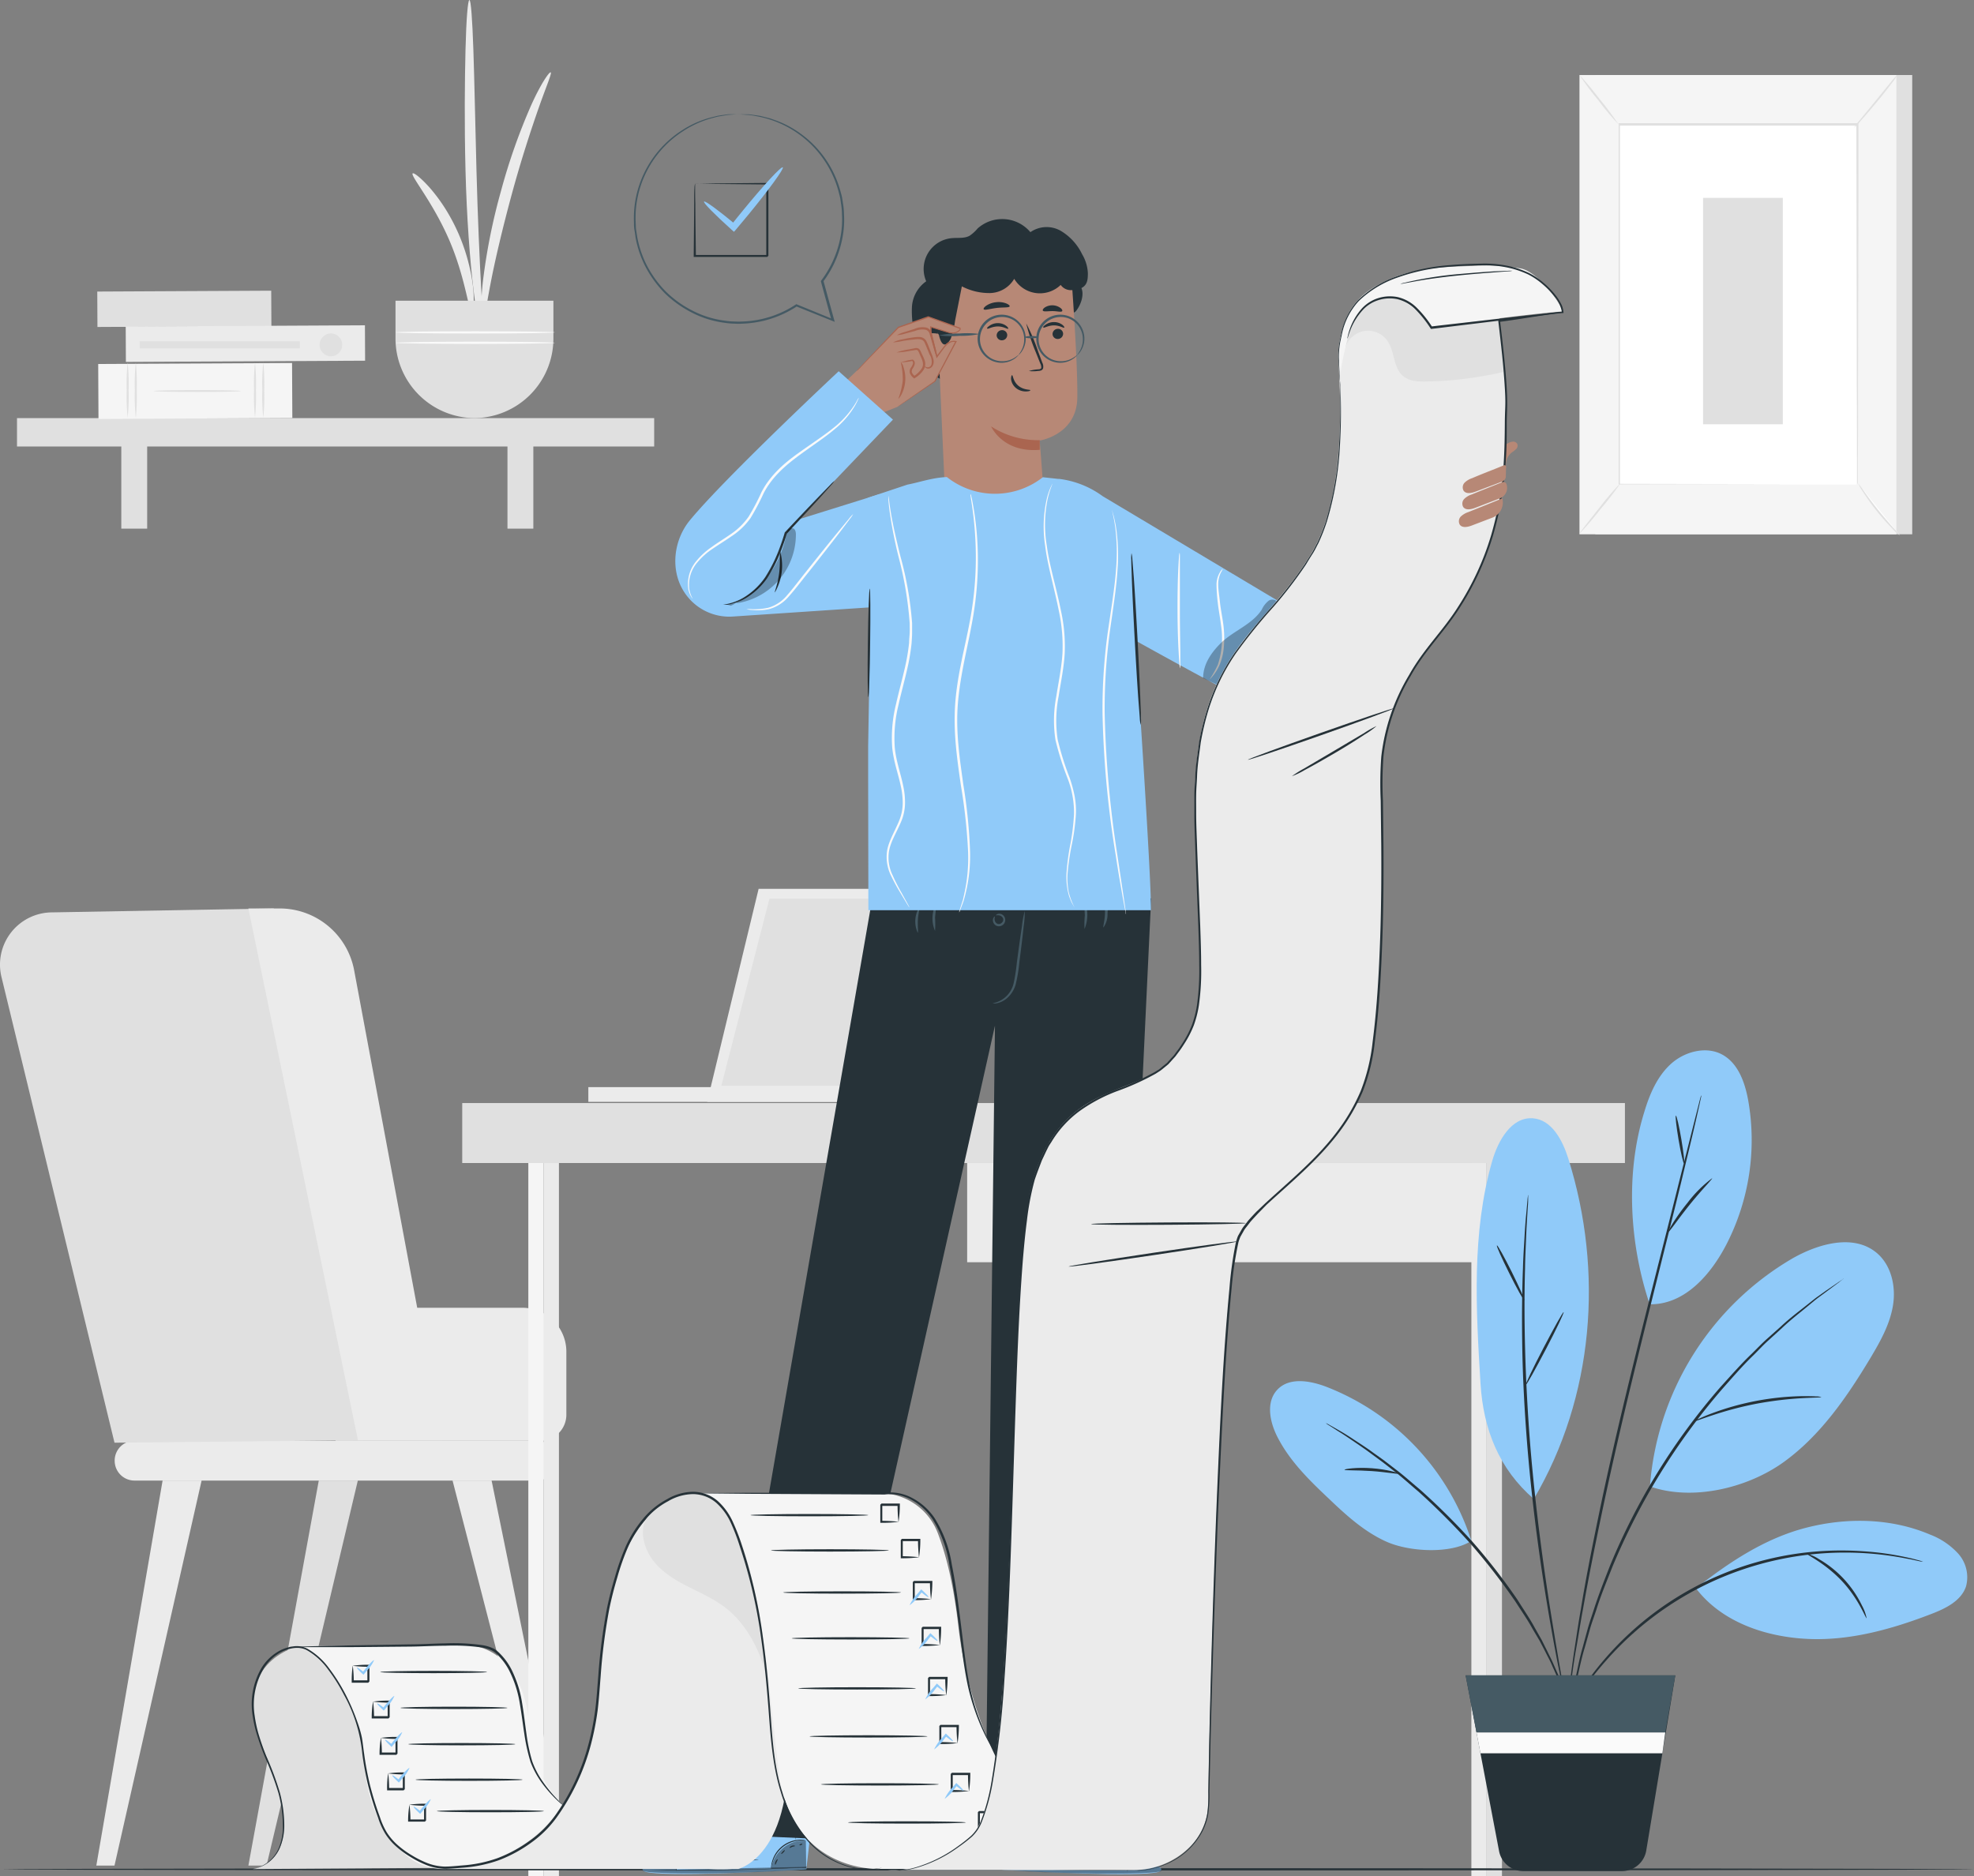 <svg xmlns="http://www.w3.org/2000/svg" width="649.415" height="617.304" viewBox="0 0 649.415 617.304">
  <rect x="0" y="0" width="649.415" height="617.304" fill="#808080" stroke="none"/>
  <g id="Reading_list-pana" data-name="Reading list-pana" transform="translate(-33.456 -42.15)">
    <g id="freepik--background-complete--inject-4" transform="translate(33.456 42.15)">
      <path id="Path_141" data-name="Path 141" d="M109.509,381.678h67.338a8.583,8.583,0,0,0,8.583-8.583V352.38a14.46,14.46,0,0,0-14.46-14.46H109Z" transform="translate(0.894 92.338)" fill="#ebebeb"/>
      <path id="Path_142" data-name="Path 142" d="M198.285,381.092H65.907a6.517,6.517,0,0,1-6.517-6.517h0A6.517,6.517,0,0,1,65.849,368H198.227a6.532,6.532,0,0,1,6.517,6.532h0A6.532,6.532,0,0,1,198.285,381.092Z" transform="translate(-21.664 106.015)" fill="#ebebeb"/>
      <path id="Path_143" data-name="Path 143" d="M50.656,248.9l72.852-1.295,46.245,174.783-98.629.989L33.942,270.158A17.195,17.195,0,0,1,50.656,248.9Z" transform="translate(-33.456 51.273)" fill="#e0e0e0"/>
      <path id="Path_144" data-name="Path 144" d="M77.046,376.99,55.24,503.666h5.979L89.877,376.99Z" transform="translate(-23.551 110.103)" fill="#ebebeb"/>
      <path id="Path_145" data-name="Path 145" d="M112.789,376.99,89.63,503.666h5.964l30.04-126.676Z" transform="translate(-7.913 110.103)" fill="#e0e0e0"/>
      <path id="Path_146" data-name="Path 146" d="M148.645,376.99l25.836,126.676H168.5L135.8,376.99Z" transform="translate(13.08 110.103)" fill="#ebebeb"/>
      <path id="Path_147" data-name="Path 147" d="M89.63,247.61l36.048,174.972h27.639l-28.89-154.606A24.919,24.919,0,0,0,99.944,247.61Z" transform="translate(-7.913 51.273)" fill="#ebebeb"/>
      <rect id="Rectangle_23" data-name="Rectangle 23" width="99.72" height="4.844" transform="translate(293.274 362.512) rotate(180)" fill="#ebebeb"/>
      <path id="Path_148" data-name="Path 148" d="M269.476,313.258l18.707-70.088h-77.87L193.38,313.258Z" transform="translate(39.262 49.255)" fill="#ebebeb"/>
      <path id="Path_149" data-name="Path 149" d="M196.59,306.934h69.549L282.33,245.4H212.417Z" transform="translate(40.722 50.269)" fill="#e0e0e0"/>
      <rect id="Rectangle_24" data-name="Rectangle 24" width="5.033" height="240.433" transform="translate(173.814 376.87)" fill="#f5f5f5"/>
      <rect id="Rectangle_25" data-name="Rectangle 25" width="5.033" height="239.735" transform="translate(178.847 377.568)" fill="#ebebeb"/>
      <rect id="Rectangle_26" data-name="Rectangle 26" width="5.033" height="240.433" transform="translate(484.059 376.87)" fill="#ebebeb"/>
      <rect id="Rectangle_27" data-name="Rectangle 27" width="5.033" height="239.735" transform="translate(489.092 377.568)" fill="#e0e0e0"/>
      <rect id="Rectangle_28" data-name="Rectangle 28" width="382.514" height="19.726" transform="translate(152.066 362.905)" fill="#e0e0e0"/>
      <rect id="Rectangle_29" data-name="Rectangle 29" width="168.397" height="32.644" transform="translate(318.179 382.631)" fill="#ebebeb"/>
      <path id="Path_150" data-name="Path 150" d="M317.566,316.023a3.753,3.753,0,1,1-3.753-3.753A3.753,3.753,0,0,1,317.566,316.023Z" transform="translate(92.317 80.675)" fill="#e0e0e0"/>
      <rect id="Rectangle_30" data-name="Rectangle 30" width="209.623" height="9.339" transform="translate(5.592 137.557)" fill="#e0e0e0"/>
      <rect id="Rectangle_31" data-name="Rectangle 31" width="8.51" height="31.873" transform="translate(39.909 142.052)" fill="#e0e0e0"/>
      <rect id="Rectangle_32" data-name="Rectangle 32" width="8.51" height="31.873" transform="translate(166.948 142.052)" fill="#e0e0e0"/>
      <path id="Path_151" data-name="Path 151" d="M126.8,81.383c.349-.335,2.677,1.367,5.746,4.859a55.643,55.643,0,0,1,4.859,6.532,62.261,62.261,0,0,1,7.855,18.387,55.81,55.81,0,0,1,1.455,8.074c.422,4.655,0,7.535-.436,7.55-1.091.087-2.095-11.172-7.521-23.653S126,82.139,126.8,81.383Z" transform="translate(8.96 -24.329)" fill="#ebebeb"/>
      <path id="Path_152" data-name="Path 152" d="M144.494,153.944c-.48,0-1.8-6.1-3.026-16.191s-2.269-24.09-2.662-39.568-.247-29.5,0-39.641.771-16.395,1.28-16.395.96,6.27,1.309,16.395.611,24.1,1.018,39.539,1.018,29.356,1.586,39.452S145.018,153.944,144.494,153.944Z" transform="translate(14.337 -42.15)" fill="#ebebeb"/>
      <path id="Path_153" data-name="Path 153" d="M165.136,58.513c.466.262-1.455,4.568-3.971,11.754s-5.819,17.224-8.859,28.439-5.455,21.5-6.9,28.992-2.037,12.161-2.575,12.147-.858-4.844,0-12.554A197.633,197.633,0,0,1,148.742,97.7a197.963,197.963,0,0,1,9.994-28.425C161.907,62.223,164.685,58.266,165.136,58.513Z" transform="translate(16.038 -34.714)" fill="#ebebeb"/>
      <path id="Path_154" data-name="Path 154" d="M122.9,110.16v12.321a26.185,26.185,0,0,0,25.966,26.3h0a26.185,26.185,0,0,0,25.981-26.3V110.16Z" transform="translate(7.215 -11.226)" fill="#e0e0e0"/>
      <path id="Path_155" data-name="Path 155" d="M175.3,117.434c0,.218-11.739.378-26.185.378s-26.185-.16-26.185-.378,11.739-.364,26.185-.364S175.3,117.23,175.3,117.434Z" transform="translate(7.228 -8.084)" fill="#fafafa"/>
      <path id="Path_156" data-name="Path 156" d="M175.3,119.8c0,.2-11.739.364-26.185.364S122.93,120,122.93,119.8s11.739-.378,26.185-.378S175.3,119.58,175.3,119.8Z" transform="translate(7.228 -7.015)" fill="#fafafa"/>
      <rect id="Rectangle_33" data-name="Rectangle 33" width="11.652" height="57.228" transform="matrix(0.005, 1, -1, 0.005, 89.228, 95.637)" fill="#e0e0e0"/>
      <rect id="Rectangle_34" data-name="Rectangle 34" width="18.097" height="63.774" transform="matrix(0.005, 1, -1, 0.005, 96.082, 119.429)" fill="#f5f5f5"/>
      <path id="Path_157" data-name="Path 157" d="M91.242,142.257a64.542,64.542,0,0,1-.32-9.048,64.545,64.545,0,0,1,.32-9.048,68.955,68.955,0,0,1,.305,9.048,68.955,68.955,0,0,1-.305,9.048Z" transform="translate(-7.344 -4.86)" fill="#e0e0e0"/>
      <path id="Path_158" data-name="Path 158" d="M93.112,142.257a64.545,64.545,0,0,1-.32-9.048,64.545,64.545,0,0,1,.32-9.048,68.953,68.953,0,0,1,.305,9.048,68.955,68.955,0,0,1-.305,9.048Z" transform="translate(-6.493 -4.86)" fill="#e0e0e0"/>
      <path id="Path_159" data-name="Path 159" d="M62.426,142.257a68.952,68.952,0,0,1-.305-9.048,68.95,68.95,0,0,1,.305-9.048,64.545,64.545,0,0,1,.32,9.048A64.545,64.545,0,0,1,62.426,142.257Z" transform="translate(-20.438 -4.86)" fill="#e0e0e0"/>
      <path id="Path_160" data-name="Path 160" d="M64.282,142.257a64.546,64.546,0,0,1-.32-9.048,64.545,64.545,0,0,1,.32-9.048,68.953,68.953,0,0,1,.305,9.048,68.952,68.952,0,0,1-.305,9.048Z" transform="translate(-19.602 -4.86)" fill="#e0e0e0"/>
      <path id="Path_161" data-name="Path 161" d="M68.19,130.676c0-.175,6.43-.306,14.358-.306s14.372.131,14.372.306-6.43.32-14.372.32S68.19,130.85,68.19,130.676Z" transform="translate(-17.662 -2.036)" fill="#e0e0e0"/>
      <rect id="Rectangle_35" data-name="Rectangle 35" width="11.652" height="78.699" transform="matrix(0.005, 1, -1, 0.005, 120.057, 107.016)" fill="#ebebeb"/>
      <ellipse id="Ellipse_4" data-name="Ellipse 4" cx="3.724" cy="3.768" rx="3.724" ry="3.768" transform="translate(105.137 109.685)" fill="#e0e0e0"/>
      <rect id="Rectangle_36" data-name="Rectangle 36" width="2.328" height="52.689" transform="translate(98.635 112.289) rotate(90)" fill="#e0e0e0"/>
      <rect id="Rectangle_37" data-name="Rectangle 37" width="104.244" height="151.1" transform="translate(524.849 24.686)" fill="#e0e0e0"/>
      <rect id="Rectangle_38" data-name="Rectangle 38" width="104.244" height="151.1" transform="translate(519.626 24.686)" fill="#f5f5f5"/>
      <rect id="Rectangle_39" data-name="Rectangle 39" width="78.35" height="118.369" transform="translate(532.573 41.052)" fill="#fff"/>
      <path id="Path_162" data-name="Path 162" d="M477.929,188.917V180.16c0-5.673,0-13.936-.073-24.381,0-20.875-.073-50.435-.131-85.246l.262.262H399.651l.291-.291V188.888l-.233-.233,57.024.116h.175l-57.17.116h-.218V70.01h78.889v.247c0,34.913-.1,64.5-.131,85.42,0,10.416,0,18.664-.073,24.323v8.088A1.869,1.869,0,0,1,477.929,188.917Z" transform="translate(132.995 -29.482)" fill="#e0e0e0"/>
      <path id="Path_163" data-name="Path 163" d="M466.958,59.12a16.934,16.934,0,0,1-1.848,2.735c-1.222,1.615-2.909,3.826-4.9,6.2s-3.8,4.5-5.15,5.993a17.052,17.052,0,0,1-2.3,2.357,20.972,20.972,0,0,1,1.993-2.6l5.019-6.124,4.975-6.1a21.589,21.589,0,0,1,2.211-2.458Z" transform="translate(157.203 -34.434)" fill="#e0e0e0"/>
      <path id="Path_164" data-name="Path 164" d="M453.69,151.48a96.233,96.233,0,0,0,13.674,17.093" transform="translate(157.626 7.563)" fill="#fff"/>
      <path id="Path_165" data-name="Path 165" d="M467.364,168.573a14.545,14.545,0,0,1-2.386-2.167,75.444,75.444,0,0,1-9.688-12.118,15.4,15.4,0,0,1-1.6-2.808,22.728,22.728,0,0,1,1.92,2.575c1.149,1.615,2.764,3.826,4.655,6.182s3.68,4.364,5,5.892a22.412,22.412,0,0,1,2.095,2.444Z" transform="translate(157.626 7.563)" fill="#e0e0e0"/>
      <path id="Path_166" data-name="Path 166" d="M390.65,168.175l13.6-16.845" transform="translate(128.962 7.495)" fill="#fff"/>
      <path id="Path_167" data-name="Path 167" d="M404.271,151.33a103.156,103.156,0,0,1-6.619,8.612,105.686,105.686,0,0,1-7.041,8.234c-.116-.087,2.909-3.942,6.6-8.6A99.26,99.26,0,0,1,404.271,151.33Z" transform="translate(128.942 7.495)" fill="#e0e0e0"/>
      <path id="Path_168" data-name="Path 168" d="M390.66,59.12a102.364,102.364,0,0,1,6.633,7.928,96.77,96.77,0,0,1,6.182,8.277,89.635,89.635,0,0,1-6.633-7.928,90.754,90.754,0,0,1-6.182-8.277Z" transform="translate(128.966 -34.434)" fill="#e0e0e0"/>
      <rect id="Rectangle_40" data-name="Rectangle 40" width="26.228" height="74.481" transform="translate(560.285 65.098)" fill="#e0e0e0"/>
    </g>
    <g id="freepik--Floor--inject-4" transform="translate(33.986 656.777)">
      <path id="Path_169" data-name="Path 169" d="M682.705,465.038c0,.2-145.281.378-324.4.378s-324.486-.175-324.486-.378,145.252-.378,324.486-.378S682.705,464.82,682.705,465.038Z" transform="translate(-33.82 -464.66)" fill="#263238"/>
    </g>
    <g id="freepik--Plant--inject-4" transform="translate(451.283 387.715)">
      <path id="Path_170" data-name="Path 170" d="M406.648,403.457c13.994,4.888,32.236.524,44.208-8.219s20.584-21.268,28.221-33.967c3.244-5.426,6.43-11.07,7.463-17.311s-.495-13.267-5.324-17.34c-7.521-6.328-19.042-3.113-27.639,1.746a95.138,95.138,0,0,0-46.987,75.092" transform="translate(-281.618 -259.965)" fill="#90caf9"/>
      <path id="Path_171" data-name="Path 171" d="M417,408.3c8.408,11.085,22.839,16,36.746,16.656s27.639-3.186,40.6-8.175c4.713-1.8,9.877-4.291,11.492-9.063a11.638,11.638,0,0,0-2.458-10.707A24.134,24.134,0,0,0,494,390.623c-12.787-5.44-27.421-5.7-40.877-2.211S427.925,399.7,417,408.3" transform="translate(-276.884 -231.318)" fill="#90caf9"/>
      <path id="Path_172" data-name="Path 172" d="M408.286,363.244c11.638.233,20.366-9.907,25.588-20.235a75.063,75.063,0,0,0,6.9-46.783c-1.062-5.921-3.3-12.307-8.6-15.158s-12.38-.975-16.889,3.142-6.983,9.994-8.728,15.827c-6.226,20.119-4.888,43.248,1.789,63.207" transform="translate(-283.459 -279.7)" fill="#90caf9"/>
      <path id="Path_173" data-name="Path 173" d="M386.2,420.33c19.755-33.6,23.043-74.728,11.376-111.925-1.891-6.037-5.455-12.932-11.769-13.34-6.983-.436-11.376,7.361-13.3,14.082-6.779,23.624-5.339,48.7-3.84,73.23.931,15.114,6.11,28.032,17.529,37.953" transform="translate(-299.429 -272.721)" fill="#90caf9"/>
      <path id="Path_174" data-name="Path 174" d="M386.927,407.111A80.824,80.824,0,0,0,339.009,356.3c-5.251-1.964-11.914-3.1-15.827.917s-2.648,10.518-.189,15.434c3.971,7.928,10.43,14.314,16.86,20.366,5.819,5.571,11.929,11.158,19.318,14.4s20.991,4.044,27.756-.364" transform="translate(-320.681 -245.682)" fill="#90caf9"/>
      <path id="Path_175" data-name="Path 175" d="M478.707,331.321a2.619,2.619,0,0,1-.349.305l-1.062.829-4.131,3.084-3.011,2.226c-1.076.829-2.2,1.8-3.433,2.808-2.444,2.037-5.339,4.233-8.248,7l-4.655,4.233c-1.615,1.455-3.157,3.157-4.83,4.8-3.4,3.273-6.692,7.084-10.183,11.027a217.058,217.058,0,0,0-36.091,58.392c-1.935,4.931-3.884,9.586-5.281,14.081-.727,2.24-1.542,4.364-2.138,6.473l-1.7,6.052c-1.178,3.84-1.847,7.4-2.589,10.5-.335,1.557-.7,3-.96,4.364s-.451,2.56-.64,3.68c-.393,2.153-.7,3.855-.917,5.091-.116.524-.189.96-.262,1.309s-.1.451-.131.451a2.239,2.239,0,0,1,0-.466,12.407,12.407,0,0,1,.175-1.324c.175-1.251.436-2.909.742-5.121.175-1.12.364-2.357.567-3.695s.567-2.808.887-4.364c.7-3.113,1.324-6.706,2.458-10.561.524-1.949,1.076-3.986,1.658-6.1s1.367-4.262,2.08-6.517c1.455-4.524,3.3-9.208,5.237-14.169a212.853,212.853,0,0,1,36.237-58.625c3.564-3.928,6.9-7.739,10.328-11,1.687-1.658,3.258-3.317,4.888-4.786l4.713-4.2c2.909-2.735,5.819-4.9,8.35-6.91,1.266-.989,2.4-1.935,3.506-2.749l3.055-2.167,4.248-2.909,1.12-.742C478.562,331.379,478.693,331.306,478.707,331.321Z" transform="translate(-290.034 -256.229)" fill="#263238"/>
      <path id="Path_176" data-name="Path 176" d="M504.618,396.518a7.7,7.7,0,0,1-1.367-.218c-.873-.16-2.153-.509-3.84-.785A104.739,104.739,0,0,0,400.4,428.972a108.577,108.577,0,0,0-8.83,11.376c-.989,1.455-1.644,2.531-2.153,3.273a6.947,6.947,0,0,1-.8,1.12,7.145,7.145,0,0,1,.64-1.222c.451-.771,1.062-1.949,2.007-3.375a96.789,96.789,0,0,1,8.641-11.638,102.688,102.688,0,0,1,85.275-35.422,94.564,94.564,0,0,1,14.329,2.051c1.673.335,2.909.727,3.826.945A10.331,10.331,0,0,1,504.618,396.518Z" transform="translate(-289.789 -228.267)" fill="#263238"/>
      <path id="Path_177" data-name="Path 177" d="M431.919,289.87a1.816,1.816,0,0,1-.073.524c-.087.393-.189.887-.32,1.455-.305,1.455-.742,3.331-1.295,5.819-1.135,5.019-2.909,12.263-5.048,21.21-4.364,17.893-10.678,42.536-17.267,69.826-3.273,13.66-6.226,26.708-8.728,38.608s-4.641,22.65-6.226,31.713c-.858,4.524-1.455,8.641-2.109,12.249s-1.091,6.706-1.455,9.252-.684,4.451-.9,5.819c-.116.626-.2,1.12-.262,1.455s-.1.524-.131.524a2.827,2.827,0,0,1,0-.524c0-.407.1-.9.175-1.542.175-1.455.422-3.375.742-5.819s.742-5.673,1.309-9.3,1.149-7.739,1.964-12.263c1.455-9.092,3.579-19.857,6.052-31.785s5.441-24.977,8.728-38.651c6.59-27.3,13.02-51.918,17.456-69.826l5.339-21.137c.625-2.444,1.12-4.364,1.455-5.746.16-.611.291-1.091.407-1.455a2.035,2.035,0,0,1,.189-.407Z" transform="translate(-290.029 -275.076)" fill="#263238"/>
      <path id="Path_178" data-name="Path 178" d="M391.317,475.469a1.585,1.585,0,0,1-.131-.407l-.262-1.207c-.247-1.149-.567-2.72-.975-4.684-.844-4.059-1.949-9.965-3.215-17.282-2.531-14.62-5.542-34.913-7.375-57.5-.9-11.3-1.455-22.082-1.615-31.9s-.073-18.664.233-26.083c.087-3.709.335-7.055.495-10.008s.349-5.47.553-7.535.32-3.593.436-4.757a11.161,11.161,0,0,1,.131-1.237c.029-.335,0-.422.087-.422a1.979,1.979,0,0,1,0,.436c0,.335,0,.742,0,1.237,0,1.164-.16,2.764-.276,4.771s-.291,4.6-.393,7.535-.305,6.3-.349,10.008c-.218,7.4-.247,16.234,0,26.039s.786,20.555,1.673,31.829c1.847,22.548,4.742,42.841,7.114,57.49,1.178,7.273,2.182,13.238,2.909,17.311.335,1.993.611,3.564.8,4.713.073.495.131.9.189,1.237A1.848,1.848,0,0,1,391.317,475.469Z" transform="translate(-294.77 -264.813)" fill="#263238"/>
      <path id="Path_179" data-name="Path 179" d="M412.95,456.286a6.754,6.754,0,0,1-.509-1.149l-1.295-3.389c-.291-.742-.6-1.557-.931-2.444l-1.266-2.837c-.451-1.018-.946-2.109-1.455-3.273s-1.164-2.313-1.789-3.579-1.324-2.546-2.022-3.913l-2.444-4.131c-1.586-2.909-3.637-5.819-5.615-8.917a211.582,211.582,0,0,0-14.751-19A233.575,233.575,0,0,0,363.8,386.563c-2.837-2.386-5.441-4.786-8.059-6.794L352,376.86l-3.549-2.618c-2.24-1.687-4.364-3.113-6.2-4.364s-3.448-2.342-4.786-3.142l-3.142-2.008A6.182,6.182,0,0,1,333.29,364a7,7,0,0,1,1.135.567l3.142,1.789c1.382.771,3.026,1.789,4.888,3.026s4.03,2.589,6.3,4.262l3.608,2.575,3.782,2.909c2.662,1.978,5.281,4.364,8.146,6.75a220.805,220.805,0,0,1,17.195,17.107,199.282,199.282,0,0,1,14.9,19.2c1.964,3.171,4,6.081,5.571,9,.815,1.455,1.6,2.837,2.371,4.19l1.964,3.957c.611,1.28,1.251,2.458,1.746,3.622l1.455,3.317,1.193,2.909c.32.9.6,1.731.858,2.487.466,1.455.844,2.56,1.135,3.433A4.813,4.813,0,0,1,412.95,456.286Z" transform="translate(-314.948 -241.368)" fill="#263238"/>
      <path id="Path_180" data-name="Path 180" d="M458.364,358.215c0,.146-2.4.146-6.241.349a119.908,119.908,0,0,0-14.911,1.8,115.405,115.405,0,0,0-14.547,3.8c-3.651,1.207-5.819,2.08-5.935,1.949a5.642,5.642,0,0,1,1.455-.8c.975-.48,2.415-1.091,4.233-1.775a89.422,89.422,0,0,1,29.618-5.63c1.935,0,3.506,0,4.582.087a5.367,5.367,0,0,1,1.746.218Z" transform="translate(-277.007 -244.137)" fill="#263238"/>
      <path id="Path_181" data-name="Path 181" d="M461.77,414.778c-.291.146-2.517-6.284-8.132-12.249S441.841,393.8,442,393.51a13.691,13.691,0,0,1,4.015,1.775,35.422,35.422,0,0,1,14.256,15.362,14.429,14.429,0,0,1,1.5,4.131Z" transform="translate(-265.518 -227.95)" fill="#263238"/>
      <path id="Path_182" data-name="Path 182" d="M425.175,308.62c.189.2-3.448,3.811-7.4,8.728s-6.793,9.15-7.026,9,2.269-4.67,6.3-9.6a40.808,40.808,0,0,1,8.132-8.132Z" transform="translate(-279.735 -266.55)" fill="#263238"/>
      <path id="Path_183" data-name="Path 183" d="M412.483,294.46c.262,0,1.062,3.448,1.8,7.8s1.135,7.9.887,7.943-1.062-3.448-1.8-7.8S412.236,294.5,412.483,294.46Z" transform="translate(-278.972 -272.988)" fill="#263238"/>
      <path id="Path_184" data-name="Path 184" d="M390.958,338.911c.218.116-2.357,5.557-5.819,12.161s-6.372,11.856-6.6,11.74,2.357-5.572,5.819-12.176S390.725,338.794,390.958,338.911Z" transform="translate(-294.381 -252.777)" fill="#263238"/>
      <path id="Path_185" data-name="Path 185" d="M372.01,323.821c.233-.116,2.429,3.826,4.9,8.8s4.291,9.092,4.073,9.208-2.429-3.826-4.9-8.8S371.7,323.937,372.01,323.821Z" transform="translate(-297.356 -259.639)" fill="#263238"/>
      <path id="Path_186" data-name="Path 186" d="M355.3,376.006c0,.276-3.986-.495-8.874-.829s-8.874-.146-8.9-.422,3.986-.873,8.976-.509S355.355,375.773,355.3,376.006Z" transform="translate(-313.024 -236.762)" fill="#263238"/>
      <path id="Path_187" data-name="Path 187" d="M364.91,421.05l11,57.81a8.088,8.088,0,0,0,7.957,6.59h32.484a8.088,8.088,0,0,0,7.986-6.779l9.557-57.621Z" transform="translate(-300.57 -215.427)" fill="#263238"/>
      <path id="Path_188" data-name="Path 188" d="M368.489,439.845h62.1l3.3-18.795H364.91Z" transform="translate(-300.57 -215.427)" fill="#455a64"/>
      <path id="Path_189" data-name="Path 189" d="M367.37,433.97l1.295,6.852h59.861l.946-6.852Z" transform="translate(-299.451 -209.553)" fill="#fafafa"/>
    </g>
    <g id="freepik--Character--inject-4" transform="translate(116.271 114.223)">
      <path id="Path_190" data-name="Path 190" d="M200.332,464.712l3.753-16,31.174.771-2.6,22.766-1.978.16c-8.83.6-44.921,2.415-50.915.7C173.289,471.171,200.332,464.712,200.332,464.712Z" transform="translate(-50.2 70.641)" fill="#90caf9"/>
      <g id="Group_6" data-name="Group 6" transform="translate(170.848 533.458)" opacity="0.4">
        <path id="Path_191" data-name="Path 191" d="M207.83,467.721a11.1,11.1,0,0,1,4-6.881,10.765,10.765,0,0,1,7.448-2.415l.116,8.946Z" transform="translate(-207.83 -458.407)"/>
      </g>
      <g id="Group_7" data-name="Group 7" transform="translate(128.497 538.99)" opacity="0.4">
        <path id="Path_192" data-name="Path 192" d="M187.115,462.21s-9.5,2.909-8.292,4.364,37.822,1.091,53.824-.524v-.713l-42.623.9S188.977,462.254,187.115,462.21Z" transform="translate(-178.717 -462.21)"/>
      </g>
      <path id="Path_193" data-name="Path 193" d="M233.084,464.37a2.4,2.4,0,0,1-.553.073l-1.571.116-5.819.32c-4.9.247-11.638.48-19.2.582s-14.3,0-19.217,0l-5.819-.175H178.78a2.313,2.313,0,0,1,.553,0h26.592c7.564,0,14.285-.305,19.188-.48l5.819-.189h1.586Z" transform="translate(-50.191 77.762)" fill="#263238"/>
      <path id="Path_194" data-name="Path 194" d="M187.462,466.915a13.178,13.178,0,0,0-1.12-2.764,12.86,12.86,0,0,0-2.022-2.211,5.183,5.183,0,0,1,3.142,4.975Z" transform="translate(-47.672 76.657)" fill="#263238"/>
      <path id="Path_195" data-name="Path 195" d="M193.476,462.839a4.108,4.108,0,0,1-1.033-1.222c-.48-.742-.786-1.367-.7-1.455s.553.495,1.033,1.222S193.578,462.752,193.476,462.839Z" transform="translate(-44.303 75.845)" fill="#263238"/>
      <path id="Path_196" data-name="Path 196" d="M195.335,461.558a3.183,3.183,0,0,1-1.135-.742c-.553-.48-.96-.96-.887-1.033s.582.247,1.135.742A3.348,3.348,0,0,1,195.335,461.558Z" transform="translate(-43.587 75.672)" fill="#263238"/>
      <path id="Path_197" data-name="Path 197" d="M196.846,458.976a3.65,3.65,0,0,1-1.673.247,3.942,3.942,0,0,1-1.673-.16,3.767,3.767,0,0,1,1.673-.233,3.811,3.811,0,0,1,1.673.145Z" transform="translate(-43.498 75.227)" fill="#263238"/>
      <path id="Path_198" data-name="Path 198" d="M197.357,457.45a4.727,4.727,0,0,1-3.8.335,11.367,11.367,0,0,1,1.906-.146,11.224,11.224,0,0,1,1.891-.189Z" transform="translate(-43.471 74.615)" fill="#263238"/>
      <path id="Path_199" data-name="Path 199" d="M194.058,460.943a6.122,6.122,0,0,1-2.066,0,12.566,12.566,0,0,1-2.2-.451,6.661,6.661,0,0,1-1.251-.509,1.135,1.135,0,0,1-.538-.6.815.815,0,0,1,.306-.829A3.782,3.782,0,0,1,193,459.6a3.593,3.593,0,0,1,.684,1.367c.087.349.087.538,0,.553a5.673,5.673,0,0,0-.96-1.746,3.637,3.637,0,0,0-1.775-1.12,3.185,3.185,0,0,0-2.444.2c-.32.233-.189.625.175.829a5.442,5.442,0,0,0,1.164.48,14,14,0,0,0,2.124.524A10.6,10.6,0,0,1,194.058,460.943Z" transform="translate(-46.005 74.934)" fill="#263238"/>
      <path id="Path_200" data-name="Path 200" d="M191.88,461.4a2.081,2.081,0,0,1-.247-1.455,3.345,3.345,0,0,1,.538-1.455,2.066,2.066,0,0,1,1.7-1.077.815.815,0,0,1,.64.946,2.153,2.153,0,0,1-.335.916,6.24,6.24,0,0,1-.96,1.266c-.64.64-1.135.887-1.164.844s.407-.378.96-1.033a6.91,6.91,0,0,0,.844-1.251c.276-.436.466-1.207,0-1.295s-1.047.466-1.353.887a3.36,3.36,0,0,0-.567,1.338,8.2,8.2,0,0,0-.058,1.367Z" transform="translate(-44.365 74.597)" fill="#263238"/>
      <path id="Path_201" data-name="Path 201" d="M219.115,458.425c0,.073-.916-.073-2.371.116a9.965,9.965,0,0,0-8.292,6.779c-.48,1.382-.509,2.313-.582,2.3a1.585,1.585,0,0,1,0-.64,8.726,8.726,0,0,1,.335-1.731,9.747,9.747,0,0,1,8.525-6.983,8.338,8.338,0,0,1,1.76,0A1.585,1.585,0,0,1,219.115,458.425Z" transform="translate(-36.979 74.965)" fill="#263238"/>
      <path id="Path_202" data-name="Path 202" d="M213.219,449.23a59.708,59.708,0,0,1,.364,6.575,58.19,58.19,0,0,1,0,6.575,55.594,55.594,0,0,1-.364-6.561A58.532,58.532,0,0,1,213.219,449.23Z" transform="translate(-34.574 70.878)" fill="#263238"/>
      <path id="Path_203" data-name="Path 203" d="M207.924,462.708a26.185,26.185,0,0,1-9.354.2c0-.116,2.109,0,4.684,0S207.924,462.592,207.924,462.708Z" transform="translate(-41.193 76.995)" fill="#263238"/>
      <path id="Path_204" data-name="Path 204" d="M209.62,462.645c.087.073-.16.436-.364.916s-.32.916-.436.9-.16-.495.073-1.047S209.562,462.557,209.62,462.645Z" transform="translate(-36.575 76.971)" fill="#263238"/>
      <path id="Path_205" data-name="Path 205" d="M211.313,460.595c.087.073-.116.407-.451.756s-.655.553-.727.48.131-.407.451-.756S211.24,460.522,211.313,460.595Z" transform="translate(-35.941 76.039)" fill="#263238"/>
      <path id="Path_206" data-name="Path 206" d="M213.829,459.7c0,.1-.451.116-.916.276s-.8.436-.887.364.175-.524.756-.727S213.858,459.594,213.829,459.7Z" transform="translate(-35.082 75.556)" fill="#263238"/>
      <path id="Path_207" data-name="Path 207" d="M215.212,459.2c0,.1-.145.276-.407.378s-.509.1-.553,0,.145-.276.407-.378S215.168,459.1,215.212,459.2Z" transform="translate(-34.065 75.378)" fill="#263238"/>
      <path id="Path_208" data-name="Path 208" d="M291.379,465.221l.1-17.078-32-.393-.407,25.006,1.993.145c8.815.6,44.921,2.415,50.842.7C318.495,471.68,291.379,465.221,291.379,465.221Z" transform="translate(-13.683 70.205)" fill="#90caf9"/>
      <g id="Group_8" data-name="Group 8" transform="translate(245.358 533.532)" opacity="0.4">
        <path id="Path_209" data-name="Path 209" d="M270.615,467.771a11.129,11.129,0,0,0-4-6.881,10.837,10.837,0,0,0-7.448-2.415l-.116,8.946Z" transform="translate(-259.05 -458.458)"/>
      </g>
      <g id="Group_9" data-name="Group 9" transform="translate(245.401 539.063)" opacity="0.4">
        <path id="Path_210" data-name="Path 210" d="M304.612,462.26s9.5,2.909,8.292,4.364-37.75,1.091-53.824-.524v-.727l42.623.917S302.75,462.318,304.612,462.26Z" transform="translate(-259.08 -462.26)"/>
      </g>
      <path id="Path_211" data-name="Path 211" d="M258.76,464.43h.553l1.571.116,5.819.335c4.9.233,11.638.466,19.2.582s14.3,0,19.217-.073l5.819-.16h2.138a2.427,2.427,0,0,0-.553,0H285.9c-7.506,0-14.285-.305-19.188-.466l-5.819-.2h-1.586Z" transform="translate(-13.824 77.789)" fill="#263238"/>
      <path id="Path_212" data-name="Path 212" d="M288.4,466.961a13.512,13.512,0,0,1,1.12-2.764,11.812,11.812,0,0,1,2.022-2.2,4.19,4.19,0,0,0-2.342,1.993,4.364,4.364,0,0,0-.8,2.968Z" transform="translate(-0.358 76.684)" fill="#263238"/>
      <path id="Path_213" data-name="Path 213" d="M281.945,462.835a4.168,4.168,0,0,0,1.033-1.207c.48-.727.786-1.367.7-1.455s-.553.48-1.033,1.207A3.691,3.691,0,0,0,281.945,462.835Z" transform="translate(-3.289 75.849)" fill="#263238"/>
      <path id="Path_214" data-name="Path 214" d="M280.173,461.629c.073.073.582-.247,1.149-.742s.946-.946.873-1.033-.582.247-1.135.742S280.1,461.527,280.173,461.629Z" transform="translate(-4.092 75.702)" fill="#263238"/>
      <path id="Path_215" data-name="Path 215" d="M279.07,459.06a4.014,4.014,0,0,0,1.673.233,3.681,3.681,0,0,0,1.673-.16,3.986,3.986,0,0,0-1.658-.233A3.767,3.767,0,0,0,279.07,459.06Z" transform="translate(-4.589 75.26)" fill="#263238"/>
      <path id="Path_216" data-name="Path 216" d="M278.71,457.51a4.685,4.685,0,0,0,3.782.335,10.183,10.183,0,0,0-1.891-.16A9.156,9.156,0,0,0,278.71,457.51Z" transform="translate(-4.753 74.642)" fill="#263238"/>
      <path id="Path_217" data-name="Path 217" d="M282.71,461a5.687,5.687,0,0,0,2.066,0,11.34,11.34,0,0,0,2.2-.451,7.668,7.668,0,0,0,1.251-.495,1.222,1.222,0,0,0,.524-.64.815.815,0,0,0-.306-.829,3.782,3.782,0,0,0-4.67,1.047,3.462,3.462,0,0,0-.7,1.367,1.235,1.235,0,0,0,0,.553,5.673,5.673,0,0,1,.96-1.746,3.74,3.74,0,0,1,1.775-1.12,3.186,3.186,0,0,1,2.444.2c.32.247.189.626-.175.844a5.815,5.815,0,0,1-1.164.466,13.369,13.369,0,0,1-2.124.538C283.5,460.942,282.71,460.942,282.71,461Z" transform="translate(-2.934 74.949)" fill="#263238"/>
      <path id="Path_218" data-name="Path 218" d="M283.907,461.446a2.08,2.08,0,0,0,.247-1.455,3.4,3.4,0,0,0-.538-1.455,2.066,2.066,0,0,0-1.7-1.076.829.829,0,0,0-.64.945,2.284,2.284,0,0,0,.335.931,6.533,6.533,0,0,0,.96,1.251c.64.64,1.135.887,1.164.844s-.407-.364-.96-1.033a6.746,6.746,0,0,1-.844-1.236c-.276-.436-.466-1.222,0-1.309s1.033.466,1.338.887a3.361,3.361,0,0,1,.567,1.338A8.144,8.144,0,0,1,283.907,461.446Z" transform="translate(-3.592 74.62)" fill="#263238"/>
      <path id="Path_219" data-name="Path 219" d="M259.28,458.475a12.6,12.6,0,0,1,2.371.116,10.008,10.008,0,0,1,8.292,6.794c.48,1.367.509,2.3.582,2.284a1.585,1.585,0,0,0,0-.64,7.826,7.826,0,0,0-.335-1.731,9.921,9.921,0,0,0-3.171-4.815,10.038,10.038,0,0,0-5.353-2.167,8.334,8.334,0,0,0-1.76,0,2.62,2.62,0,0,0-.626.16Z" transform="translate(-13.588 74.987)" fill="#263238"/>
      <path id="Path_220" data-name="Path 220" d="M261.823,449.28a60.048,60.048,0,0,0-.364,6.575,58.635,58.635,0,0,0,0,6.59,55.7,55.7,0,0,0,.364-6.575A58.633,58.633,0,0,0,261.823,449.28Z" transform="translate(-12.639 70.9)" fill="#263238"/>
      <path id="Path_221" data-name="Path 221" d="M269.84,462.762a26.184,26.184,0,0,0,9.354.2c0-.1-2.109,0-4.684-.073S269.855,462.646,269.84,462.762Z" transform="translate(-8.786 77.013)" fill="#263238"/>
      <path id="Path_222" data-name="Path 222" d="M265.536,462.693c-.087.073.16.436.364.931s.32.9.436.9.175-.509-.073-1.062S265.594,462.621,265.536,462.693Z" transform="translate(-10.752 76.995)" fill="#263238"/>
      <path id="Path_223" data-name="Path 223" d="M263.936,460.656c-.087.073.116.407.451.742s.655.553.727.48-.131-.407-.451-.742S264.038,460.569,263.936,460.656Z" transform="translate(-11.48 76.065)" fill="#263238"/>
      <path id="Path_224" data-name="Path 224" d="M261.61,459.746c0,.116.451.116.916.291s.8.422.887.349-.175-.524-.756-.727S261.581,459.644,261.61,459.746Z" transform="translate(-12.529 75.578)" fill="#263238"/>
      <path id="Path_225" data-name="Path 225" d="M260,459.254c0,.1.145.276.407.378s.509.116.553,0-.145-.262-.407-.378S260,459.167,260,459.254Z" transform="translate(-13.26 75.401)" fill="#263238"/>
      <path id="Path_226" data-name="Path 226" d="M339.179,245.32,324.617,553.237l-39.961.946L287.8,287.2,228,554.692,193.97,553.15l53.359-307.2Z" transform="translate(-43.285 -21.841)" fill="#263238"/>
      <path id="Path_227" data-name="Path 227" d="M268.525,248.18a34.064,34.064,0,0,1-.364,5.062c-.335,3.113-.844,7.4-1.455,12.147a49.778,49.778,0,0,1-1.106,6.692,9.427,9.427,0,0,1-2.909,4.786,7.274,7.274,0,0,1-3.389,1.673,2.91,2.91,0,0,1-1.382,0,8.612,8.612,0,0,0,6.968-6.692,59.191,59.191,0,0,0,1.018-6.6c.626-4.728,1.222-9.019,1.7-12.1a29.383,29.383,0,0,1,.916-4.961Z" transform="translate(-14.206 -20.541)" fill="#455a64"/>
      <path id="Path_228" data-name="Path 228" d="M258.639,249.73c.116.073-.262.582,0,1.382a1.586,1.586,0,0,0,.829.989,1.353,1.353,0,0,0,1.455-.335,1.324,1.324,0,0,0,.407-1.455,1.658,1.658,0,0,0-.946-.887,2.82,2.82,0,0,0-1.382-.073c-.073-.073.422-.713,1.542-.509a2.081,2.081,0,1,1-1.455,3.884,2.08,2.08,0,0,1-1.076-1.571C257.911,250.108,258.61,249.628,258.639,249.73Z" transform="translate(-14.168 -20.257)" fill="#455a64"/>
      <path id="Path_229" data-name="Path 229" d="M241.252,255.755a8.946,8.946,0,0,1,.6-8.525c.233.087-.393,1.92-.538,4.233S241.5,255.624,241.252,255.755Z" transform="translate(-22.152 -20.972)" fill="#455a64"/>
      <path id="Path_230" data-name="Path 230" d="M245.186,255.464a10.445,10.445,0,0,1,.291-8.874,36.79,36.79,0,0,1-.291,4.364,37.985,37.985,0,0,1,0,4.51Z" transform="translate(-20.383 -21.263)" fill="#455a64"/>
      <path id="Path_231" data-name="Path 231" d="M278.745,255.178a28.531,28.531,0,0,1,.1-4.6,29.094,29.094,0,0,1,0-4.611,12.482,12.482,0,0,1-.131,9.208Z" transform="translate(-4.759 -21.545)" fill="#455a64"/>
      <path id="Path_232" data-name="Path 232" d="M283.015,254.847c-.233-.087.436-2.109.509-4.684s-.436-4.641-.2-4.713a7.273,7.273,0,0,1,1.033,4.728A7.419,7.419,0,0,1,283.015,254.847Z" transform="translate(-2.818 -21.782)" fill="#455a64"/>
      <path id="Path_233" data-name="Path 233" d="M246.65,149.72Z" transform="translate(-19.331 -65.311)" fill="#90caf9"/>
      <path id="Path_234" data-name="Path 234" d="M293.552,122.106c1.629-1.935,2.909-5.382,1.906-7.71,1.949-1,2.124-2.735,2.124-4.917a13.4,13.4,0,0,0-1.891-6.212,18.009,18.009,0,0,0-7.026-7.7,9.354,9.354,0,0,0-9.994.436,12.118,12.118,0,0,0-17.355-1.222,12.857,12.857,0,0,1-2.633,2.4c-1.731.96-3.855.6-5.819.786a10.183,10.183,0,0,0-8.466,14.2,11.085,11.085,0,0,0-4.7,8.481,32.468,32.468,0,0,0,1.135,9.936c.9,4.03,1.92,8.263,4.771,11.245a11.71,11.71,0,0,0,7.477,3.535,11.929,11.929,0,0,0,10.474-4.931" transform="translate(-22.504 -91.695)" fill="#263238"/>
      <path id="Path_235" data-name="Path 235" d="M248.477,186.051,280.8,184.6c.189-3.433-1.571-24.73-1.571-24.73s12.22-1.891,12.38-14.111-1.978-40.266-1.978-40.266h0a42.477,42.477,0,0,0-42.666,5.353l-1.8,1.455Z" transform="translate(-20.008 -86.992)" fill="#b78876"/>
      <path id="Path_236" data-name="Path 236" d="M273.6,143.114a28.439,28.439,0,0,1-16-4.524s3.768,8.728,16,7.7Z" transform="translate(-14.352 -70.372)" fill="#aa6550"/>
      <path id="Path_237" data-name="Path 237" d="M248.729,117.9c-.2-.087-8.394-2.488-8.117,5.819s8.6,6.372,8.6,6.124S248.729,117.9,248.729,117.9Z" transform="translate(-22.079 -79.955)" fill="#b78876"/>
      <path id="Path_238" data-name="Path 238" d="M245.894,125.969a2.15,2.15,0,0,1-.393.233,1.455,1.455,0,0,1-1.076,0,3.579,3.579,0,0,1-1.775-3.186,4.683,4.683,0,0,1,.349-2.095,1.7,1.7,0,0,1,1.047-1.149.742.742,0,0,1,.873.378c.116.233.073.393.116.407s.175-.145.1-.495a.975.975,0,0,0-.349-.509,1.076,1.076,0,0,0-.815-.189,2.066,2.066,0,0,0-1.455,1.353,4.887,4.887,0,0,0-.436,2.342,3.782,3.782,0,0,0,2.24,3.535,1.571,1.571,0,0,0,1.324-.262C245.88,126.115,245.923,125.984,245.894,125.969Z" transform="translate(-21.412 -79.12)" fill="#aa6550"/>
      <path id="Path_239" data-name="Path 239" d="M274.967,118.093a1.731,1.731,0,0,1-1.673,1.76,1.673,1.673,0,0,1-1.8-1.571,1.746,1.746,0,0,1,1.673-1.76,1.658,1.658,0,0,1,1.8,1.571Z" transform="translate(-8.036 -80.409)" fill="#263238"/>
      <path id="Path_240" data-name="Path 240" d="M276.305,116.823c-.2.233-1.527-.756-3.4-.742s-3.259.946-3.462.713.116-.509.713-.946a4.844,4.844,0,0,1,2.779-.858,4.611,4.611,0,0,1,2.72.873C276.218,116.314,276.422,116.721,276.305,116.823Z" transform="translate(-8.996 -81.103)" fill="#263238"/>
      <path id="Path_241" data-name="Path 241" d="M262.327,118.393a1.731,1.731,0,0,1-1.673,1.76,1.673,1.673,0,0,1-1.8-1.571,1.746,1.746,0,0,1,1.687-1.76,1.658,1.658,0,0,1,1.789,1.571Z" transform="translate(-13.783 -80.272)" fill="#263238"/>
      <path id="Path_242" data-name="Path 242" d="M263.63,117.063c-.218.233-1.542-.756-3.419-.742s-3.259.946-3.462.713.116-.509.727-.946a4.787,4.787,0,0,1,2.764-.858,4.611,4.611,0,0,1,2.72.873C263.543,116.554,263.732,116.961,263.63,117.063Z" transform="translate(-14.767 -80.993)" fill="#263238"/>
      <path id="Path_243" data-name="Path 243" d="M266.417,130.957a13.209,13.209,0,0,1,3.055-.553c.48,0,.931-.145,1.018-.466a2.692,2.692,0,0,0-.32-1.455l-1.455-3.651a64.51,64.51,0,0,1-3.186-9.543,61.779,61.779,0,0,1,3.942,9.266l1.367,3.68a2.778,2.778,0,0,1,.247,1.877,1.207,1.207,0,0,1-.786.7,2.91,2.91,0,0,1-.815.116A11.638,11.638,0,0,1,266.417,130.957Z" transform="translate(-10.746 -80.966)" fill="#263238"/>
      <path id="Path_244" data-name="Path 244" d="M262.445,127c.305,0,.32,2.022,2.066,3.477s3.913,1.222,3.928,1.455-.495.407-1.455.422a5.048,5.048,0,0,1-3.273-1.135,4.481,4.481,0,0,1-1.6-2.909C262.082,127.422,262.314,127,262.445,127Z" transform="translate(-12.302 -75.642)" fill="#263238"/>
      <path id="Path_245" data-name="Path 245" d="M264.468,111.87c-.189.509-2.051.276-4.262.538s-3.986.873-4.277.407c-.131-.218.175-.7.9-1.193A7.114,7.114,0,0,1,260,110.517a7,7,0,0,1,3.331.393C264.148,111.244,264.556,111.637,264.468,111.87Z" transform="translate(-15.125 -83.161)" fill="#263238"/>
      <path id="Path_246" data-name="Path 246" d="M275.669,113.107c-.335.436-1.629,0-3.186,0s-2.909.291-3.171-.16c-.131-.218.073-.64.655-1.047a4.6,4.6,0,0,1,5.12.16C275.64,112.467,275.814,112.9,275.669,113.107Z" transform="translate(-9.044 -82.827)" fill="#263238"/>
      <path id="Path_247" data-name="Path 247" d="M244.787,113.162c.16,3.549-.626,7.521,0,11.012.1.538,1.455,1.949,1.6,2.473.713,3.084,1.993,4.364,3.84,1.222a27.741,27.741,0,0,0,1.455-6.022l2.226-11.288a19.537,19.537,0,0,0,9.3,2.211,9.514,9.514,0,0,0,7.928-4.684,9.863,9.863,0,0,0,15.289,2.008,4.117,4.117,0,0,0,5.441,1.149,4.888,4.888,0,0,0,1.993-5.382c-.844-2.982-4.044-4.6-7.012-5.47-11.638-3.419-24.468-.742-34.913,5.382a17.791,17.791,0,0,0-4.219,3.186c-1.193,1.295-2.837,2.909-2.909,4.6" transform="translate(-20.29 -88.425)" fill="#263238"/>
      <path id="Path_248" data-name="Path 248" d="M267.9,126.673a11.374,11.374,0,0,0,1.018-1.557,7.622,7.622,0,0,0,.873-4.8,7.274,7.274,0,1,0-8.234,8.234,7.637,7.637,0,0,0,4.8-.858c1.033-.582,1.455-1.076,1.542-1.018s-.087.145-.305.378a6.168,6.168,0,0,1-1.091.887,7.535,7.535,0,0,1-5.019,1.149,7.914,7.914,0,1,1,8.83-8.83,7.506,7.506,0,0,1-1.135,5,5.814,5.814,0,0,1-.887,1.106Q267.947,126.688,267.9,126.673Z" transform="translate(-15.738 -81.861)" fill="#455a64"/>
      <path id="Path_249" data-name="Path 249" d="M281.178,126.674a11.378,11.378,0,0,0,1.018-1.557,7.637,7.637,0,0,0,.858-4.8,7.274,7.274,0,1,0-8.234,8.234,7.637,7.637,0,0,0,4.8-.858c1.033-.582,1.455-1.076,1.557-1.018s-.087.145-.305.378a5.82,5.82,0,0,1-1.106.887,7.521,7.521,0,0,1-5,1.149,7.914,7.914,0,1,1,8.815-8.83,7.506,7.506,0,0,1-1.135,5,5.82,5.82,0,0,1-.887,1.106A1.172,1.172,0,0,1,281.178,126.674Z" transform="translate(-9.709 -81.862)" fill="#455a64"/>
      <path id="Path_250" data-name="Path 250" d="M269.56,118.518c0,.218-.96.378-2.153.378s-2.168-.16-2.168-.378.975-.378,2.168-.378S269.56,118.315,269.56,118.518Z" transform="translate(-10.878 -79.67)" fill="#455a64"/>
      <path id="Path_251" data-name="Path 251" d="M245.8,118.226a29.094,29.094,0,0,1,6.648-.611,30.346,30.346,0,0,1,6.677.16,28.672,28.672,0,0,1-6.648.6A29.864,29.864,0,0,1,245.8,118.226Z" transform="translate(-19.717 -79.96)" fill="#455a64"/>
      <path id="Path_252" data-name="Path 252" d="M264.038,117.568,253.594,113.8l-9.892,3.433-13.689,14.314-8.9,8.5,14.547,6.459,7.7-3.069,12.263-8.35,6.939-13.092s-1.978-.931-4.2,2.2l-2.08,2.778-1.978-7.564v-2.24l6.139,1.877a3.229,3.229,0,0,0,3.491-1.018Z" transform="translate(-30.944 -81.644)" fill="#b78876"/>
      <path id="Path_253" data-name="Path 253" d="M237.391,124a3.743,3.743,0,0,1,.9,1.658,11.638,11.638,0,0,1-.567,8.917c-.538,1.047-1.033,1.586-1.106,1.527a25.051,25.051,0,0,0,1.455-5.979,24.469,24.469,0,0,0-.684-6.124Z" transform="translate(-23.891 -77.006)" fill="#aa6550"/>
      <path id="Path_254" data-name="Path 254" d="M237.679,125.575a19.858,19.858,0,0,1,3.8-.9h.087a1.353,1.353,0,0,1,.625,1.455,4.233,4.233,0,0,1-.655,1.455,1.556,1.556,0,0,0-.262,1.324,3.055,3.055,0,0,0,1.033,1.222h-.451a8.393,8.393,0,0,0,2.648-2.56c1.018-1.615-.145-3.317-.771-4.873a5.82,5.82,0,0,0-.509-1,.931.931,0,0,0-.815-.175l-2.066.32a23.277,23.277,0,0,1-4.131.465,22.183,22.183,0,0,1,4.044-.989l2.066-.407a1.542,1.542,0,0,1,1.382.32,4.611,4.611,0,0,1,.655,1.178c.349.786.771,1.542,1.091,2.473a3.709,3.709,0,0,1-.276,3.055,8.917,8.917,0,0,1-2.909,2.793l-.233.16-.218-.189a3.724,3.724,0,0,1-1.207-1.557,2.168,2.168,0,0,1,.364-1.862,3.9,3.9,0,0,0,.626-1.266.873.873,0,0,0-.276-.931h.16a20.566,20.566,0,0,1-3.8.495Z" transform="translate(-24.078 -78.435)" fill="#aa6550"/>
      <path id="Path_255" data-name="Path 255" d="M245.768,127.817a1.2,1.2,0,0,0,.669.465,1.28,1.28,0,0,0,1.629-.9,4.364,4.364,0,0,0-.611-3.229c-.524-1.222-1.062-2.677-1.687-4s-2.24-1.106-3.549-.96-2.531.305-3.535.465a19.96,19.96,0,0,1-3.273.48,11.479,11.479,0,0,1,3.171-1c1-.233,2.211-.466,3.564-.64a9.644,9.644,0,0,1,2.2-.116,2.56,2.56,0,0,1,2.08,1.455c.713,1.455,1.164,2.909,1.688,4.1a11.292,11.292,0,0,1,.611,1.877,2.91,2.91,0,0,1-.16,1.8,1.8,1.8,0,0,1-1.091,1.076,1.455,1.455,0,0,1-1.149-.087C245.738,128.253,245.738,127.8,245.768,127.817Z" transform="translate(-24.442 -79.571)" fill="#aa6550"/>
      <path id="Path_256" data-name="Path 256" d="M249.426,125.882a11.477,11.477,0,0,1-1-2.793c-.276-.96-.582-1.993-.887-3.069-.175-.567-.335-1.222-.509-1.789a2.008,2.008,0,0,0-1.149-1.207,6.1,6.1,0,0,0-3.579.349l-3.1.829a11.957,11.957,0,0,1-2.909.567,11.637,11.637,0,0,1,2.764-1.091l3.04-.975a6.357,6.357,0,0,1,4.073-.378,2.735,2.735,0,0,1,1.556,1.658c.2.684.32,1.266.48,1.862l.742,3.113a11.348,11.348,0,0,1,.48,2.924Z" transform="translate(-24.041 -80.575)" fill="#aa6550"/>
      <path id="Path_257" data-name="Path 257" d="M227.23,131.6a1.774,1.774,0,0,1,.218-.276c.2-.2.422-.466.7-.771l2.72-2.909,9.921-10.488h0l9.892-3.477h.073l10.459,3.753h.146v.684h0a3.331,3.331,0,0,1-1.658,1.106,4.64,4.64,0,0,1-2.051,0h0l-4.291-1.309-1.833-.567.291-.2v2.168c.669,2.589,1.338,5.121,1.978,7.564H253.4c.9-1.193,1.731-2.357,2.648-3.491a3.768,3.768,0,0,1,3.9-1.542h.2l-.116.218-6.968,13.092h0l-9.019,6.052-2.6,1.731c-.567.378-.873.553-.873.553s.276-.233.815-.626l2.429-1.687,8.932-6.168h0l6.9-13.092.1.291a2.4,2.4,0,0,0-1.833.175,5.382,5.382,0,0,0-1.571,1.266c-.858,1.077-1.716,2.3-2.6,3.477l-.276.364-.116-.436c-.655-2.458-1.309-4.975-1.993-7.564h0v-2.546l.291.087,1.833.567,4.291,1.309h0a4.175,4.175,0,0,0,1.847,0,2.909,2.909,0,0,0,1.455-.96v-.291l.146.2-10.445-3.782h.145l-9.907,3.419h0l-10.037,10.372-2.779,2.909-.742.742A1.265,1.265,0,0,1,227.23,131.6Z" transform="translate(-28.161 -81.698)" fill="#aa6550"/>
      <path id="Path_258" data-name="Path 258" d="M230.364,207.152l-.684-50.26,13.092-4.364c4.117-.786,8.117-2.284,12.961-2.488h0a25.516,25.516,0,0,0,31.145.393l.436-.335c1.251.145,2.909.306,4.99.553h.407a30.549,30.549,0,0,1,14.3,5.7h0l65.054,38.841,38.2-29.094,19.348,15.173s-50.042,50.042-54.9,51.235c-3.36.829-36.746-17.456-56.981-28.687.829,12.118,5.353,79.47,5.135,88.737H229.913l-.073-42.477V238.515Z" transform="translate(-27.047 -65.165)" fill="#90caf9"/>
      <path id="Path_259" data-name="Path 259" d="M289.383,167.26a9.742,9.742,0,0,0-.073,2.24c0,1.615.116,3.651.175,6.052.189,5.121.524,12.176.946,19.973s.844,14.853,1.207,19.959c.189,2.4.349,4.364.466,6.037a11.864,11.864,0,0,0,.305,2.226,9.645,9.645,0,0,0,.073-2.226c0-1.629-.116-3.651-.189-6.066-.189-5.121-.509-12.176-.931-19.973s-.844-14.867-1.207-19.973c-.189-2.4-.349-4.364-.48-6.037A11.257,11.257,0,0,0,289.383,167.26Z" transform="translate(0.052 -57.335)" fill="#263238"/>
      <path id="Path_260" data-name="Path 260" d="M346.793,166.8c-.218.233,3.986,4.2,9.354,8.888s9.848,8.321,10.023,8.117-4.044-4.131-9.412-8.83c-2.677-2.342-5.135-4.364-6.939-5.906A20.238,20.238,0,0,0,346.793,166.8Z" transform="translate(26.201 -57.544)" fill="#263238"/>
      <path id="Path_261" data-name="Path 261" d="M343.742,169.08c-.175.2,4.088,4.19,9.47,8.961,2.691,2.386,5.164,4.5,6.983,5.993a15.727,15.727,0,0,0,3.084,2.284,15.62,15.62,0,0,0-2.633-2.779c-1.716-1.629-4.117-3.826-6.823-6.212s-5.164-4.5-7-5.979A15.2,15.2,0,0,0,343.742,169.08Z" transform="translate(24.815 -56.508)" fill="#263238"/>
      <path id="Path_262" data-name="Path 262" d="M239.932,126.11S202.749,160.863,191.01,175.1c-5.31,6.415-6.517,16-2.24,23.13h0a17.66,17.66,0,0,0,16.38,8.583l44.776-3,3.389-37.255-27.072,8.452,31.538-32.978Z" transform="translate(-46.827 -76.046)" fill="#90caf9"/>
      <path id="Path_263" data-name="Path 263" d="M229.887,210.949c-.218,0-.276-8-.145-17.849s.407-17.82.626-17.82.262,7.986.131,17.835S230.149,210.949,229.887,210.949Z" transform="translate(-27.051 -53.688)" fill="#263238"/>
      <path id="Path_264" data-name="Path 264" d="M233.618,150.92a8.814,8.814,0,0,1-1.12,1.455l-3.288,3.68c-2.808,3.1-6.779,7.4-11.318,12.278l.087-.16c-.436,1.571-.975,3.186-1.586,4.8a46.915,46.915,0,0,1-4.931,9.979,22.824,22.824,0,0,1-6.59,6.27,16,16,0,0,1-5.7,2.284,9.4,9.4,0,0,1-1.658.174h-.582s.8-.116,2.182-.451a17.456,17.456,0,0,0,5.47-2.444,23.276,23.276,0,0,0,6.3-6.212,49.635,49.635,0,0,0,4.815-9.848c.6-1.6,1.12-3.2,1.571-4.742V167.9h0c4.553-4.859,8.6-9.092,11.507-12.1l3.433-3.52a10.749,10.749,0,0,1,1.411-1.353Z" transform="translate(-41.939 -64.765)" fill="#263238"/>
      <path id="Path_265" data-name="Path 265" d="M210.381,166.71a17.544,17.544,0,0,1-1.673,13.7c-.218-.087,1.047-2.909,1.455-6.779S210.148,166.739,210.381,166.71Z" transform="translate(-36.595 -57.585)" fill="#263238"/>
      <path id="Path_266" data-name="Path 266" d="M241.419,289.721a1.688,1.688,0,0,1-.2-.291l-.567-.9-2.095-3.491a60.378,60.378,0,0,1-3.1-5.673,13.849,13.849,0,0,1-1.309-8.452c.6-3.2,2.5-6.226,3.9-9.616a15.623,15.623,0,0,0,1.207-5.484,24.945,24.945,0,0,0-.625-5.979c-.844-4.059-2.429-8.234-2.837-12.845a45.8,45.8,0,0,1,1.251-14.1c1.062-4.728,2.371-9.266,3.3-13.7a66.127,66.127,0,0,0,1.018-6.575c0-1.077.145-2.153.189-3.215s0-2.124,0-3.157a118.268,118.268,0,0,0-3.651-21.821,146.381,146.381,0,0,1-2.909-14.707c-.247-1.76-.378-3.128-.436-4.059v-1.062a1.456,1.456,0,0,1,0-.364,1.364,1.364,0,0,0,.073.364,9.073,9.073,0,0,1,.145,1.047c.087.931.276,2.284.567,4.03.553,3.491,1.658,8.481,3.186,14.62a114.458,114.458,0,0,1,3.826,21.922c0,1.047,0,2.124,0,3.2s-.1,2.168-.16,3.273c-.218,2.2-.567,4.364-1.018,6.663-.931,4.48-2.24,9-3.288,13.7a45.4,45.4,0,0,0-1.251,13.863c.378,4.5,1.935,8.641,2.778,12.772a24.729,24.729,0,0,1,.6,6.153,16,16,0,0,1-1.28,5.688c-1.455,3.462-3.36,6.415-3.942,9.485a13.354,13.354,0,0,0,1.164,8.175,62.337,62.337,0,0,0,2.909,5.7l1.964,3.564.495.931A1.528,1.528,0,0,1,241.419,289.721Z" transform="translate(-25.097 -63.26)" fill="#fafafa"/>
      <path id="Path_267" data-name="Path 267" d="M254.661,153.91a1.457,1.457,0,0,1,.1.349l.233,1.033c.189.9.436,2.24.727,3.986a103.184,103.184,0,0,1,1.266,14.853,110.166,110.166,0,0,1-1.906,22.01c-1.455,8.19-3.87,17.049-4.655,26.577s.669,18.635,1.8,26.854a172.714,172.714,0,0,1,2.2,22,52.063,52.063,0,0,1-1.746,14.78l-.32,1.207L252,288.587l-.611,1.615-.378.975c-.087.218-.145.335-.145.335a1.28,1.28,0,0,1,0-.364l.32-1,.524-1.629c.1-.32.218-.655.335-1.033s.175-.786.276-1.207a54.214,54.214,0,0,0,1.455-14.707,180.749,180.749,0,0,0-2.371-21.821c-1.164-8.219-2.575-17.355-1.862-27.014s3.229-18.489,4.728-26.636a112.25,112.25,0,0,0,2.051-21.893,117.717,117.717,0,0,0-1.018-14.809c-.233-1.746-.436-3.1-.6-4a7.565,7.565,0,0,0-.145-1.047A.873.873,0,0,1,254.661,153.91Z" transform="translate(-18.104 -63.405)" fill="#fafafa"/>
      <path id="Path_268" data-name="Path 268" d="M279.677,291l-.2-.305-.538-.931a8.732,8.732,0,0,1-.742-1.6c-.116-.32-.276-.669-.393-1.062s-.2-.8-.32-1.236a23.114,23.114,0,0,1-.465-6.561,77.723,77.723,0,0,1,1.149-8.641,74.419,74.419,0,0,0,1.295-10.387,31.262,31.262,0,0,0-2.051-11.638,95.745,95.745,0,0,1-4.044-12.758,42.024,42.024,0,0,1,.276-14.387c.756-4.873,1.746-9.557,2.022-14.154a54.263,54.263,0,0,0-1.033-13.18c-1.629-8.321-3.884-15.7-4.655-22.141a41.329,41.329,0,0,1,.466-15.216,20.935,20.935,0,0,1,1.92-5.266,1.252,1.252,0,0,1-.116.364l-.378,1a30.555,30.555,0,0,0-1.135,3.957,41.969,41.969,0,0,0-.218,15.085c.815,6.372,3.128,13.7,4.8,22.082a53.94,53.94,0,0,1,1.091,13.354c-.262,4.67-1.266,9.4-2.022,14.227a41.677,41.677,0,0,0-.291,14.125,96.245,96.245,0,0,0,3.971,12.67,43.478,43.478,0,0,1,1.629,6.052,26.43,26.43,0,0,1,.393,5.906,71.667,71.667,0,0,1-1.455,10.474,79.5,79.5,0,0,0-1.251,8.554,23.639,23.639,0,0,0,.335,6.488A22.6,22.6,0,0,0,279.677,291Z" transform="translate(-8.949 -64.483)" fill="#fafafa"/>
      <path id="Path_269" data-name="Path 269" d="M285.919,157.56a1.932,1.932,0,0,1,.116.335l.276.975c.262.858.538,2.138.858,3.811a62.551,62.551,0,0,1,.567,14.343c-.349,6.052-1.527,13.194-2.618,21.108A189.541,189.541,0,0,0,283.5,224.04a350.955,350.955,0,0,0,4.19,47.016c.887,5.935,1.615,10.765,2.124,14.183.247,1.615.422,2.909.567,3.855a5.637,5.637,0,0,0,.131,1,1.575,1.575,0,0,1,0,.349,1.455,1.455,0,0,1-.1-.335,7.287,7.287,0,0,0-.189-1c-.175-.931-.407-2.211-.713-3.826-.582-3.331-1.455-8.161-2.357-14.14a326.554,326.554,0,0,1-4.364-47.1,183.869,183.869,0,0,1,1.688-26.01c1.135-7.928,2.342-15.027,2.764-21.05a65.319,65.319,0,0,0-.32-14.256c-.262-1.658-.495-2.909-.713-3.826l-.2-.989a1.031,1.031,0,0,1-.087-.349Z" transform="translate(-2.899 -61.746)" fill="#fafafa"/>
      <path id="Path_270" data-name="Path 270" d="M300.609,205.214a5.457,5.457,0,0,1-.218-1.455c-.087-.96-.189-2.357-.276-4.088-.189-3.448-.349-8.219-.364-13.5s.087-10.052.247-13.5c.087-1.731.16-3.128.247-4.088a6.474,6.474,0,0,1,.189-1.455,5.541,5.541,0,0,1,.1,1.455v17.573c0,5.164.1,9.848.146,13.485v4.088A6.635,6.635,0,0,1,300.609,205.214Z" transform="translate(4.814 -57.394)" fill="#fafafa"/>
      <path id="Path_271" data-name="Path 271" d="M311.35,170.79a10.542,10.542,0,0,1-.669,1.324,8.437,8.437,0,0,0-.844,3.84c0,1.673.349,3.71.582,5.95s.771,4.684,1.106,7.274a33.822,33.822,0,0,1,.146,7.434,18.607,18.607,0,0,1-1.455,5.935,15.537,15.537,0,0,1-2.138,3.491c-.611.756-1,1.12-1.047,1.091a33.18,33.18,0,0,0,2.691-4.786,27.974,27.974,0,0,0,1.018-13.092c-.32-2.575-.8-5.033-1.047-7.273a54.148,54.148,0,0,1-.422-6.052,8.074,8.074,0,0,1,1.12-3.971,4,4,0,0,1,.96-1.164Z" transform="translate(8.124 -55.73)" fill="#fafafa"/>
      <path id="Path_272" data-name="Path 272" d="M202.28,189.711a11.463,11.463,0,0,1,1.949,0,21.019,21.019,0,0,0,5.193-.48,12.627,12.627,0,0,0,6.284-4.19c1.935-2.2,3.869-4.83,6.008-7.477,4.248-5.353,8.117-10.183,10.954-13.616l3.375-4.073a9.922,9.922,0,0,1,1.324-1.455,9.616,9.616,0,0,1-1.091,1.6l-3.186,4.233c-2.735,3.535-6.532,8.408-10.779,13.747-2.153,2.662-4.073,5.251-6.081,7.477a12.932,12.932,0,0,1-6.677,4.248,18.009,18.009,0,0,1-5.339.247A8.511,8.511,0,0,1,202.28,189.711Z" transform="translate(-39.506 -61.355)" fill="#fafafa"/>
      <path id="Path_273" data-name="Path 273" d="M245.25,132.09a5.526,5.526,0,0,1-.349.858,17.056,17.056,0,0,1-1.251,2.328,29.094,29.094,0,0,1-6.459,7.274c-3.128,2.662-7.274,5.339-11.565,8.51s-8.946,7.055-11.739,12.583a77.189,77.189,0,0,1-4.277,8.074,23.058,23.058,0,0,1-6.168,5.921c-2.24,1.557-4.451,2.909-6.386,4.233a23.362,23.362,0,0,0-4.888,4.364,11.4,11.4,0,0,0-2.706,8.816,9.775,9.775,0,0,0,1.207,3.273l-.16-.175a2.749,2.749,0,0,1-.407-.567,7.579,7.579,0,0,1-.931-2.473,11.638,11.638,0,0,1,2.575-9.208,23.523,23.523,0,0,1,4.946-4.568c1.949-1.455,4.16-2.749,6.342-4.291A22.678,22.678,0,0,0,209,171.222a73.68,73.68,0,0,0,4.2-8c2.909-5.688,7.652-9.674,12.016-12.8s8.5-5.819,11.638-8.35A30.548,30.548,0,0,0,243.4,135.1a18.488,18.488,0,0,0,1.353-2.24,3.913,3.913,0,0,1,.495-.771Z" transform="translate(-45.527 -73.327)" fill="#fafafa"/>
      <g id="Group_10" data-name="Group 10" transform="translate(155.748 101.718)" opacity="0.3">
        <path id="Path_274" data-name="Path 274" d="M197.45,186.554a22.926,22.926,0,0,0,23.275-22.81c0-.771-.131-1.687-.815-2.037a1.542,1.542,0,0,0-1.818.626,4.83,4.83,0,0,0-.655,1.964,32,32,0,0,1-18.1,22.824" transform="translate(-197.45 -161.619)"/>
      </g>
      <g id="Group_11" data-name="Group 11" transform="translate(312.987 125.206)" opacity="0.3">
        <path id="Path_275" data-name="Path 275" d="M327.128,178.107a7.943,7.943,0,0,0-2.269,2.909c-3.157,4.975-9.4,6.983-13.572,11.128-3.186,3.186-5.732,6.953-5.746,11.463l6.823,3.1,17.747-27.639C329.95,177.8,328.19,177.409,327.128,178.107Z" transform="translate(-305.54 -177.764)"/>
      </g>
      <path id="Path_276" data-name="Path 276" d="M105.715,414.542s-23.915,5.15-11.507,34.244,4.99,37.022-3.579,39.073l65.607-.422,5.819-73.157Z" transform="translate(-90.274 54.986)" fill="#e0e0e0"/>
      <path id="Path_277" data-name="Path 277" d="M148.714,487.821a18.911,18.911,0,0,1-12.641-4.742c-5.4-4.742-12.06-13.616-13.383-29.007C119.911,421.5,101,414.547,101,414.547l56.312-.247s18.286,0,19.769,28.9c1.557,30.3,43.568,47.7,69.506,44.31Z" transform="translate(-85.558 54.995)" fill="#f5f5f5"/>
      <path id="Path_278" data-name="Path 278" d="M218.134,379.871s-29.5-3.535-32.774,61.81-52.689,61.8-52.689,61.8h98.513s20.5-4.553,15.725-50.667c-1.993-19.348,32.716-72.9,32.716-72.9Z" transform="translate(-71.158 39.324)" fill="#ebebeb"/>
      <path id="Path_279" data-name="Path 279" d="M180.695,387.258c-3.142,3.768-1.862,9.8.887,13.878s7.041,6.823,11.4,9.092,8.932,4.19,12.845,7.172c6.052,4.626,10.081,11.492,12.525,18.708a115.443,115.443,0,0,1,4.451,22.373s-3.229-54.217-12.758-69.258S186.717,380.072,180.695,387.258Z" transform="translate(-50.157 39.326)" fill="#e0e0e0"/>
      <path id="Path_280" data-name="Path 280" d="M250.917,503.466s-29.094,1.455-33.138-32.309-7.434-89.275-26.359-91.3h59.643a20.366,20.366,0,0,1,19,12.918c2.589,6.663,5.222,16.511,6.852,30.854,3.448,30.3,20.613,80.212,63.614,79.776Z" transform="translate(-44.444 39.335)" fill="#f5f5f5"/>
      <path id="Path_281" data-name="Path 281" d="M257.921,445.828c0,.2-8.728.378-19.42.378s-19.42-.175-19.42-.378,8.728-.378,19.42-.378S257.921,445.61,257.921,445.828Z" transform="translate(-31.867 69.159)" fill="#263238"/>
      <path id="Path_282" data-name="Path 282" d="M254.463,449.243a51.428,51.428,0,0,1-.32-5.717l.32.32h-5.717l.378-.378h0v5.6l-.335-.32a51.4,51.4,0,0,1,5.7.319,38.635,38.635,0,0,1-5.7.336h-.32v-5.935h0l.378-.378H254.9v.32a38.635,38.635,0,0,1-.436,5.833Z" transform="translate(-18.503 68.086)" fill="#263238"/>
      <path id="Path_283" data-name="Path 283" d="M264.046,454.438c0,.218-8.728.378-19.406.378s-19.42-.16-19.42-.378,8.728-.378,19.42-.378S264.046,454.235,264.046,454.438Z" transform="translate(-29.075 73.074)" fill="#263238"/>
      <path id="Path_284" data-name="Path 284" d="M260.631,457.852a49.556,49.556,0,0,1-.335-5.717l.335.32h-5.717l.378-.378h0v5.7l-.32-.335a49.545,49.545,0,0,1,5.717.335,40.627,40.627,0,0,1-5.717.32h-.335V452.12h0c-.349.335.451-.466.378-.378h6.008v.378a40.626,40.626,0,0,1-.393,5.732Z" transform="translate(-15.739 72.017)" fill="#263238"/>
      <path id="Path_285" data-name="Path 285" d="M252.766,424.118c0,.2-8.728.378-19.406.378s-19.42-.175-19.42-.378,8.728-.378,19.42-.378S252.766,423.915,252.766,424.118Z" transform="translate(-34.204 59.287)" fill="#263238"/>
      <path id="Path_286" data-name="Path 286" d="M249.349,427.541a49.23,49.23,0,0,1-.335-5.717l.335.335h-5.717l.378-.378h0v5.6l-.32-.32a51.784,51.784,0,0,1,5.717.32,38.9,38.9,0,0,1-5.717.335h-.335V421.78h0c-.335.335.466-.466.393-.378H249.8v.32A40.371,40.371,0,0,1,249.349,427.541Z" transform="translate(-20.866 58.221)" fill="#263238"/>
      <path id="Path_287" data-name="Path 287" d="M251.311,412.8c0,.2-8.728.378-19.42.378s-19.42-.175-19.42-.378,8.728-.378,19.42-.378S251.311,412.595,251.311,412.8Z" transform="translate(-34.873 54.14)" fill="#263238"/>
      <path id="Path_288" data-name="Path 288" d="M247.9,416.229a51.875,51.875,0,0,1-.32-5.732l.32.335h-5.717l.378-.378h0v5.615l-.335-.335a49.217,49.217,0,0,1,5.717.335,43.4,43.4,0,0,1-5.717.32h-.32v-5.95h0c-.335.349.466-.451.378-.378h6.052v.32a39,39,0,0,1-.436,5.848Z" transform="translate(-21.525 53.065)" fill="#263238"/>
      <path id="Path_289" data-name="Path 289" d="M249.371,402.428c0,.2-8.728.378-19.42.378s-19.42-.175-19.42-.378,8.728-.378,19.42-.378S249.371,402.21,249.371,402.428Z" transform="translate(-35.755 49.425)" fill="#263238"/>
      <path id="Path_290" data-name="Path 290" d="M245.895,405.841a53.049,53.049,0,0,1-.335-5.717l.335.335h-5.717l.378-.378h0v5.6l-.32-.32a51.374,51.374,0,0,1,5.7.319,38.887,38.887,0,0,1-5.7.336h-.32V400.08h0c-.335.335.451-.466.378-.378h6.052v.436A41.4,41.4,0,0,1,245.895,405.841Z" transform="translate(-22.431 48.354)" fill="#263238"/>
      <path id="Path_291" data-name="Path 291" d="M246.621,392.923c0,.2-8.728.378-19.42.378s-19.42-.175-19.42-.378,8.728-.393,19.42-.393S246.621,392.7,246.621,392.923Z" transform="translate(-37.005 45.096)" fill="#263238"/>
      <path id="Path_292" data-name="Path 292" d="M243.163,396.333a51.44,51.44,0,0,1-.32-5.717l.32.32h-5.717l.378-.378h0v5.673l-.335-.335a53.033,53.033,0,0,1,5.717.335,41.4,41.4,0,0,1-5.717.335h-.32v-6.008h0l.378-.378H243.6v.335a38.911,38.911,0,0,1-.438,5.828Z" transform="translate(-23.641 44.027)" fill="#263238"/>
      <path id="Path_293" data-name="Path 293" d="M241.991,384.938c0,.2-8.728.378-19.42.378s-19.42-.175-19.42-.378,8.728-.378,19.42-.378S241.991,384.735,241.991,384.938Z" transform="translate(-39.11 41.472)" fill="#263238"/>
      <path id="Path_294" data-name="Path 294" d="M238.533,388.353a51.106,51.106,0,0,1-.32-5.717l.32.335h-5.717l.378-.378h0v5.6l-.335-.32a56.009,56.009,0,0,1,5.717.32,38.655,38.655,0,0,1-5.717.335h-.32v-5.95h0l.378-.378h6.052v.32a38.409,38.409,0,0,1-.436,5.833Z" transform="translate(-25.747 40.399)" fill="#263238"/>
      <path id="Path_295" data-name="Path 295" d="M239.16,406.837a14.154,14.154,0,0,1,2.618-3.8c.335-.378.64-.756.975-1.149L243,401.6l.262.247c1.338,1.222,2.211,2.167,2.109,2.3s-1.178-.611-2.575-1.76h.509l-.946,1.178A14.228,14.228,0,0,1,239.16,406.837Z" transform="translate(-22.736 49.22)" fill="#90caf9"/>
      <path id="Path_296" data-name="Path 296" d="M241.22,416.732a14.154,14.154,0,0,1,2.618-3.8l.975-1.149.247-.276.262.233c1.338,1.222,2.211,2.167,2.109,2.3s-1.178-.611-2.575-1.746h.509l-.946,1.178a14.329,14.329,0,0,1-3.2,3.259Z" transform="translate(-21.8 53.726)" fill="#90caf9"/>
      <path id="Path_297" data-name="Path 297" d="M247.08,450.637a14.154,14.154,0,0,1,2.618-3.8c.335-.378.64-.756.975-1.149l.247-.291.262.247c1.338,1.222,2.211,2.167,2.109,2.3s-1.178-.611-2.575-1.76h.509l-.946,1.178a14.229,14.229,0,0,1-3.2,3.273Z" transform="translate(-19.135 69.136)" fill="#90caf9"/>
      <path id="Path_298" data-name="Path 298" d="M242.7,428.137a13.746,13.746,0,0,1,2.618-3.8l.975-1.149.247-.291.262.247c1.324,1.222,2.211,2.167,2.109,2.3s-1.178-.611-2.575-1.76h.509l-.946,1.178A14.549,14.549,0,0,1,242.7,428.137Z" transform="translate(-21.127 58.905)" fill="#90caf9"/>
      <path id="Path_299" data-name="Path 299" d="M255.351,434.978c0,.2-8.728.378-19.42.378s-19.42-.175-19.42-.378,8.728-.378,19.42-.378S255.351,434.76,255.351,434.978Z" transform="translate(-33.036 64.225)" fill="#263238"/>
      <path id="Path_300" data-name="Path 300" d="M251.9,438.391a53.422,53.422,0,0,1-.335-5.717l.335.335H246.18l.378-.378h0v5.6l-.32-.32a51.388,51.388,0,0,1,5.7.319,38.9,38.9,0,0,1-5.7.336h-.32V432.63h0c-.349.335.451-.466.378-.378h6.052v.32a40.362,40.362,0,0,1-.451,5.819Z" transform="translate(-19.704 63.155)" fill="#263238"/>
      <path id="Path_301" data-name="Path 301" d="M244.71,439.447a14.548,14.548,0,0,1,2.618-3.8c.335-.378.655-.756.975-1.149l.247-.291.262.247c1.338,1.222,2.226,2.167,2.109,2.284s-1.178-.6-2.575-1.746h.509l-.931,1.178A14.446,14.446,0,0,1,244.71,439.447Z" transform="translate(-20.213 64.048)" fill="#90caf9"/>
      <path id="Path_302" data-name="Path 302" d="M132.24,451.878c0-.218,7.884-.378,17.616-.378s17.631.16,17.631.378-7.884.378-17.631.378S132.24,452.082,132.24,451.878Z" transform="translate(-71.353 71.91)" fill="#263238"/>
      <path id="Path_303" data-name="Path 303" d="M126.2,450.383a43.469,43.469,0,0,1,.32,5.193l-.32-.32h5.193c.073-.087-.727.713-.393.378h0v-5.222l.335.335a41.018,41.018,0,0,1-5.193-.335,32.831,32.831,0,0,1,5.193-.32h.32V455.6h0l-.378.378H125.75v-.32a31.872,31.872,0,0,1,.451-5.281Z" transform="translate(-74.304 71.267)" fill="#263238"/>
      <path id="Path_304" data-name="Path 304" d="M132.648,449.082a12.017,12.017,0,0,1-2.357,3.462l-.887,1.047-.247.291-.262-.247c-1.207-1.106-2.007-1.978-1.891-2.109s1.076.538,2.357,1.571h-.509l.844-1.076C131.164,450.29,132.473,448.966,132.648,449.082Z" transform="translate(-73.74 70.807)" fill="#90caf9"/>
      <path id="Path_305" data-name="Path 305" d="M127.42,444.768c0-.218,7.9-.378,17.631-.378s17.616.16,17.616.378-7.884.378-17.616.378S127.42,444.972,127.42,444.768Z" transform="translate(-73.545 68.677)" fill="#263238"/>
      <path id="Path_306" data-name="Path 306" d="M121.351,443.259a43.468,43.468,0,0,1,.32,5.193l-.32-.32h5.193l-.378.378h0v-5.179l.335.335a41.007,41.007,0,0,1-5.193-.335,33.044,33.044,0,0,1,5.193-.32h.32v5.513h0l-.378.378H121v-.32a31.871,31.871,0,0,1,.349-5.324Z" transform="translate(-76.466 68.048)" fill="#263238"/>
      <path id="Path_307" data-name="Path 307" d="M127.827,442a12.016,12.016,0,0,1-2.357,3.462l-.887,1.047-.247.291-.262-.247c-1.207-1.106-1.993-1.978-1.891-2.109s1.091.538,2.357,1.571h-.509l.8-1.106C126.285,443.169,127.74,441.83,127.827,442Z" transform="translate(-75.931 67.585)" fill="#90caf9"/>
      <path id="Path_308" data-name="Path 308" d="M125.78,436.738c0-.218,7.884-.378,17.616-.378s17.631.16,17.631.378-7.884.378-17.631.378S125.78,436.942,125.78,436.738Z" transform="translate(-74.291 65.026)" fill="#263238"/>
      <path id="Path_309" data-name="Path 309" d="M119.741,435.229a43.148,43.148,0,0,1,.32,5.193l-.32-.32h5.179l-.378.378h0V435.3l.32.335a40.914,40.914,0,0,1-5.179-.335,32.735,32.735,0,0,1,5.179-.32h.335v5.513h0c.335-.335-.465.466-.393.378H119.29v-.32a31.874,31.874,0,0,1,.451-5.324Z" transform="translate(-77.242 64.397)" fill="#263238"/>
      <path id="Path_310" data-name="Path 310" d="M126.173,433.943a11.448,11.448,0,0,1-2.342,3.462l-.887,1.047-.247.291-.262-.247c-1.207-1.106-2.007-1.978-1.891-2.109s1.076.538,2.357,1.571h-.509l.844-1.076C124.7,435.15,126.013,433.812,126.173,433.943Z" transform="translate(-76.677 63.923)" fill="#90caf9"/>
      <path id="Path_311" data-name="Path 311" d="M124,428.533c0-.218,7.884-.393,17.616-.393s17.616.175,17.616.393-7.884.378-17.616.378S124,428.736,124,428.533Z" transform="translate(-75.1 61.288)" fill="#263238"/>
      <path id="Path_312" data-name="Path 312" d="M117.956,427.018a41.007,41.007,0,0,1,.335,5.193l-.335-.335h5.193l-.378.378h0v-5.15l.335.335a44.873,44.873,0,0,1-5.193-.335,34.145,34.145,0,0,1,5.193-.335h.32v5.484h0l-.378.378H117.52v-.32A33.052,33.052,0,0,1,117.956,427.018Z" transform="translate(-78.047 60.664)" fill="#263238"/>
      <path id="Path_313" data-name="Path 313" d="M124.407,425.733a11.871,11.871,0,0,1-2.357,3.462l-.887,1.047-.247.276-.262-.233c-1.207-1.12-1.993-1.978-1.891-2.109s1.091.538,2.357,1.557h-.509l.858-1.062C122.923,426.926,124.247,425.588,124.407,425.733Z" transform="translate(-77.486 60.189)" fill="#90caf9"/>
      <path id="Path_314" data-name="Path 314" d="M119.42,420.418c0-.2,7.885-.378,17.616-.378s17.616.175,17.616.378-7.884.378-17.616.378S119.42,420.636,119.42,420.418Z" transform="translate(-77.183 57.605)" fill="#263238"/>
      <path id="Path_315" data-name="Path 315" d="M113.336,418.923a40.919,40.919,0,0,1,.335,5.179l-.335-.32h5.193l-.378.378h0V419l.32.32a43.151,43.151,0,0,1-5.193-.32,31.87,31.87,0,0,1,5.193-.335h.349v5.5h0c.335-.335-.466.466-.378.393H113v-.335a32.729,32.729,0,0,1,.335-5.3Z" transform="translate(-80.104 56.976)" fill="#263238"/>
      <path id="Path_316" data-name="Path 316" d="M119.813,417.623a11.637,11.637,0,0,1-2.357,3.462l-.887,1.047-.233.291-.276-.247c-1.193-1.106-1.993-1.978-1.877-2.095s1.076.524,2.357,1.557h-.524l.858-1.076C118.286,418.83,119.653,417.492,119.813,417.623Z" transform="translate(-79.569 56.502)" fill="#90caf9"/>
      <path id="Path_317" data-name="Path 317" d="M190.74,379.884h4.7l13.005-.087h44.485a15.2,15.2,0,0,1,9.165,1.746,20.367,20.367,0,0,1,7.274,6.532,40.238,40.238,0,0,1,5.7,15.347c1.033,5.193,1.775,10.183,2.4,15.056,1.295,9.616,2.08,18.344,3.622,25.486a75.221,75.221,0,0,0,5.572,16.191c.873,1.847,1.673,3.229,2.211,4.175.247.422.451.771.626,1.047a1.759,1.759,0,0,1,.189.378,1.616,1.616,0,0,1-.262-.335l-.684-1.018a45.932,45.932,0,0,1-2.357-4.117,73.607,73.607,0,0,1-5.906-16.351c-1.629-7.273-2.458-15.9-3.782-25.516-.655-4.8-1.455-9.834-2.444-15a39.873,39.873,0,0,0-5.6-15.071,19.712,19.712,0,0,0-6.953-6.3,14.547,14.547,0,0,0-8.728-1.673h0l-44.528-.233-13.005-.131-3.491-.073h-.9Z" transform="translate(-44.753 39.253)" fill="#263238"/>
      <path id="Path_318" data-name="Path 318" d="M90.741,503.655a9.486,9.486,0,0,0,1.236-.335,11.448,11.448,0,0,0,3.36-1.658,11.754,11.754,0,0,0,3.826-4.641,18.024,18.024,0,0,0,1.455-8.088,42.186,42.186,0,0,0-1.455-10.314A97.618,97.618,0,0,0,94.8,466.982c-.844-2.08-1.658-4.248-2.386-6.546a42.853,42.853,0,0,1-1.731-7.274A23.741,23.741,0,0,1,93.593,437.5a15.812,15.812,0,0,1,6.415-5.906,13.293,13.293,0,0,1,2.124-.8c.364-.087.727-.218,1.106-.291l1.149-.145a7.491,7.491,0,0,1,4.553.945,23.173,23.173,0,0,1,6.968,6.4,58.189,58.189,0,0,1,5.237,8.306,67.5,67.5,0,0,1,4.015,9.31,38.3,38.3,0,0,1,1.455,5.033c.32,1.746.465,3.477.727,5.222a99.6,99.6,0,0,0,1.964,10.518,107.519,107.519,0,0,0,3.259,10.5,23.466,23.466,0,0,0,2.269,5.033,19.738,19.738,0,0,0,3.651,4.219,30.2,30.2,0,0,0,4.611,3.317,32.489,32.489,0,0,0,5.135,2.56,17.222,17.222,0,0,0,5.63,1.12c1.906,0,3.913-.218,5.819-.378a43.509,43.509,0,0,0,11.638-2.415,45.229,45.229,0,0,0,10.648-5.819,35.96,35.96,0,0,0,8.612-8.728,72.181,72.181,0,0,0,10.576-22.868,87.878,87.878,0,0,0,2.226-11.216c.48-3.753.7-7.535,1.018-11.289a191.56,191.56,0,0,1,2.822-22.1c.727-3.593,1.644-7.113,2.677-10.547a78.856,78.856,0,0,1,3.579-10.081,39.056,39.056,0,0,1,5.586-8.9,25.761,25.761,0,0,1,7.972-6.532h0a17.107,17.107,0,0,1,8.539-2.429,12.51,12.51,0,0,1,8.132,3.04,20.744,20.744,0,0,1,4.99,6.924,71.286,71.286,0,0,1,2.982,7.754,164.121,164.121,0,0,1,6.9,30.345c1.367,9.732,2.066,18.911,2.677,27.479s1.455,16.409,3.68,23.275a41.677,41.677,0,0,0,9.223,16.525,28.323,28.323,0,0,0,11.841,7.565,24.061,24.061,0,0,0,8.728,1.164c1-.087,1.76-.175,2.269-.276l.771-.1-.756.16a16.877,16.877,0,0,1-2.284.335,23.363,23.363,0,0,1-8.815-1.062,28.57,28.57,0,0,1-12.016-7.55,41.94,41.94,0,0,1-9.4-16.627c-2.211-6.852-3.142-14.78-3.782-23.275s-1.353-17.733-2.735-27.436a164.922,164.922,0,0,0-7-30.2,68.547,68.547,0,0,0-2.909-7.681,19.974,19.974,0,0,0-4.815-6.692,11.856,11.856,0,0,0-7.71-2.909,16.5,16.5,0,0,0-8.175,2.342h0a24.73,24.73,0,0,0-7.7,6.328,37.821,37.821,0,0,0-5.47,8.728,77.1,77.1,0,0,0-3.535,9.979c-1.033,3.433-1.935,6.924-2.662,10.488a192.44,192.44,0,0,0-2.822,22c-.306,3.739-.538,7.521-1,11.332a92.627,92.627,0,0,1-2.24,11.318,73.215,73.215,0,0,1-10.707,23.1,36.367,36.367,0,0,1-8.728,8.932,45.822,45.822,0,0,1-10.823,5.906,44.836,44.836,0,0,1-11.856,2.458c-2.008.145-3.942.349-5.964.364a17.734,17.734,0,0,1-5.819-1.164,32.349,32.349,0,0,1-5.266-2.633,30.921,30.921,0,0,1-4.7-3.4A19.679,19.679,0,0,1,134.3,492a24.191,24.191,0,0,1-2.327-5.179,105.343,105.343,0,0,1-3.273-10.576,101.506,101.506,0,0,1-1.949-10.59,49.591,49.591,0,0,0-6.037-19.362,55.951,55.951,0,0,0-5.15-8.219,22.622,22.622,0,0,0-6.764-6.255c-2.633-1.615-5.819-.887-8.408.276a15.129,15.129,0,0,0-6.139,5.717,23.275,23.275,0,0,0-2.909,15.318,41.592,41.592,0,0,0,1.586,7.084c.713,2.269,1.455,4.364,2.342,6.517A95.856,95.856,0,0,1,99.63,478.46a42.814,42.814,0,0,1,1.455,10.416,18.446,18.446,0,0,1-1.629,8.19,11.958,11.958,0,0,1-3.942,4.67,11.494,11.494,0,0,1-3.419,1.6A6.991,6.991,0,0,1,90.741,503.655Z" transform="translate(-90.385 39.189)" fill="#263238"/>
      <path id="Path_319" data-name="Path 319" d="M188.346,467.155s-.1,0-.262-.175-.422-.32-.727-.582a33.639,33.639,0,0,1-2.589-2.5,41.728,41.728,0,0,1-3.622-4.364,29.093,29.093,0,0,1-3.579-6.663,59.921,59.921,0,0,1-1.993-8.917c-.509-3.244-.916-6.721-1.542-10.328a36.906,36.906,0,0,0-3.491-10.852,20.191,20.191,0,0,0-3.491-4.844,7.724,7.724,0,0,0-2.342-1.818,12.98,12.98,0,0,0-2.909-.873,66.345,66.345,0,0,0-12.292-.626c-4,0-7.855.262-11.536.291l-19.566.175H101.631A6.492,6.492,0,0,1,100.38,415a9.51,9.51,0,0,1,1.251-.087l3.579-.116,13.18-.291,19.551-.335c3.68,0,7.535-.276,11.55-.335a65.988,65.988,0,0,1,12.452.625,12.745,12.745,0,0,1,3.113.931,6.227,6.227,0,0,1,1.455.887c.393.349.786.7,1.149,1.091a20.7,20.7,0,0,1,3.608,5.019,37.24,37.24,0,0,1,3.52,11.07c.611,3.651.989,7.128,1.455,10.357a58.535,58.535,0,0,0,1.877,8.845,28.483,28.483,0,0,0,3.419,6.59,45.638,45.638,0,0,0,3.491,4.451c1.033,1.149,1.877,2.008,2.473,2.575A6.627,6.627,0,0,1,188.346,467.155Z" transform="translate(-85.84 54.756)" fill="#263238"/>
      <path id="Path_320" data-name="Path 320" d="M371,150.918a9.761,9.761,0,0,1,5.222-8.437,3.332,3.332,0,0,1,1.615-.451,1.455,1.455,0,0,1,1.338.858,1.644,1.644,0,0,1-.466,1.644,13.255,13.255,0,0,1-1.455,1.12,5.222,5.222,0,0,0-1.789,5.019" transform="translate(37.212 -68.807)" fill="#b78876"/>
      <path id="Path_321" data-name="Path 321" d="M405.781,105.9a25.239,25.239,0,0,0-23.275,26.941c1.324,19.639.917,46.318-8.466,62.552-16.234,28.1-40.586,33.095-38.724,89.29s4.364,62.145-6.866,76.663-35.582,7.012-46.2,40.106S279.12,600.01,262.26,617.5c0,0-13.732,13.092-28.09,11.856h80.678a26.184,26.184,0,0,0,18.446-7.274,20.759,20.759,0,0,0,6.4-15.173c0-11.39,3.739-172.324,9.994-186.071s38.71-27.756,43.641-59.454,3.229-82.991,3.186-92.214c0-8.728,1.7-25.865,18.489-45.838,25.486-30.185,22.01-63.178,22.577-74.423s-4.364-45.1-4.364-45.1Z" transform="translate(-25.005 -86.186)" fill="#ebebeb"/>
      <path id="Path_322" data-name="Path 322" d="M337.69,127.033a7.768,7.768,0,0,1,13.907-2.328c2.4,3.491,1.847,8.728,5.077,11.492,2.051,1.76,5.019,1.877,7.724,1.833a123.461,123.461,0,0,0,25.3-3.142L387.834,108.3s-40.368-3.549-45.285,3.084S337.69,127.033,337.69,127.033Z" transform="translate(22.065 -84.577)" fill="#e0e0e0"/>
      <path id="Path_323" data-name="Path 323" d="M336.427,143c0-5.993,1.353-11.274,2.764-17.093,1.7-7.041,6.6-12.176,12.554-13.092,7.521-1.076,14.94,9.776,14.94,9.776s29.24-4.248,43.146-5.281c-1.018-3.622-8.321-12.961-13.572-14.1a66.612,66.612,0,0,0-16-.858c-9.6.262-19.537.6-28.207,4.728s-17.6,10.183-15.493,32.5" transform="translate(21.408 -86.915)" fill="#f5f5f5"/>
      <path id="Path_324" data-name="Path 324" d="M387,103.4a6.328,6.328,0,0,1-1.455.175l-3.971.305c-3.346.247-7.972.6-13.092,1.135s-9.688,1.193-12.99,1.775l-3.9.713a8.728,8.728,0,0,1-1.455.218,8.162,8.162,0,0,1,1.455-.393c.916-.233,2.24-.524,3.884-.858a123.447,123.447,0,0,1,12.99-1.906c5.091-.451,9.732-.829,13.092-1l3.971-.16A9.267,9.267,0,0,1,387,103.4Z" transform="translate(27.727 -86.386)" fill="#263238"/>
      <path id="Path_325" data-name="Path 325" d="M330.543,322.945c0,.218-12.38,2.226-27.639,4.5s-27.785,3.942-27.814,3.739,12.365-2.211,27.639-4.5S330.514,322.742,330.543,322.945Z" transform="translate(-6.399 13.448)" fill="#263238"/>
      <path id="Path_326" data-name="Path 326" d="M331.13,318.863c0,.2-11.39.451-25.443.538s-25.457,0-25.457-.233,11.39-.451,25.443-.538S331.13,318.644,331.13,318.863Z" transform="translate(-4.062 11.479)" fill="#263238"/>
      <path id="Path_327" data-name="Path 327" d="M236.66,618.377l1.455-.189a28.8,28.8,0,0,0,4.044-.829,45.226,45.226,0,0,0,14.125-7.041,50.613,50.613,0,0,0,4.277-3.389A13.179,13.179,0,0,0,263.79,602a66.584,66.584,0,0,0,3.491-13.092,321.908,321.908,0,0,0,3.666-33.109c1.7-24.643,2.4-54.057,3.419-86.7.538-16.336,1.076-33.458,2.444-51.22.349-4.364.771-8.888,1.353-13.383a88.591,88.591,0,0,1,2.56-13.471c.727-2.2,1.571-4.364,2.4-6.532l1.557-3.128.786-1.571c.291-.495.625-.989.946-1.455a35.624,35.624,0,0,1,9.5-10.416,54.728,54.728,0,0,1,12.452-6.6,84.021,84.021,0,0,0,12.569-5.673l1.455-.9c.451-.335.873-.713,1.309-1.062L325,352.617l1.135-1.251c.364-.407.756-.815,1.12-1.237l1-1.367c.7-.887,1.309-1.833,1.92-2.778a32.991,32.991,0,0,0,3.04-5.921,34.71,34.71,0,0,0,1.629-6.4,82.821,82.821,0,0,0,.742-13.092c0-4.364-.16-8.728-.305-12.947q-.509-12.816-.975-25.065c-.116-4.088-.364-8.1-.32-12.1V264.52c0-1.964.2-3.913.291-5.819.1-3.884.786-7.666,1.237-11.4A88.541,88.541,0,0,1,338.14,236.5a68.53,68.53,0,0,1,9.208-18.911,178.761,178.761,0,0,1,12.19-15.1,138.377,138.377,0,0,0,10.75-13.907l2.182-3.477c.727-1.135,1.28-2.342,1.906-3.491a60.1,60.1,0,0,0,2.808-7.041,104.738,104.738,0,0,0,4.364-24.73c.466-6.9.451-12.263.422-15.885,0-1.8,0-3.186-.073-4.146a7.349,7.349,0,0,1,0-1.455s.16,1.906.247,5.542.131,9.019-.291,15.914a103.838,103.838,0,0,1-4.277,24.73,60.394,60.394,0,0,1-2.793,7.114c-.626,1.149-1.178,2.386-1.92,3.52s-1.455,2.313-2.168,3.506a139.645,139.645,0,0,1-10.75,13.994A179.286,179.286,0,0,0,347.712,217.8a68.369,68.369,0,0,0-9.092,18.751,89.4,89.4,0,0,0-2.546,10.721c-.451,3.71-1.106,7.463-1.207,11.332-.087,1.92-.262,3.855-.291,5.819s0,3.928,0,5.921c0,3.957.218,8,.335,12.074q.48,12.249,1,25.079c.145,4.262.305,8.583.305,12.961a81.269,81.269,0,0,1-.742,13.238,34.564,34.564,0,0,1-1.658,6.546,33.18,33.18,0,0,1-3.113,6.066c-.611.96-1.237,1.92-1.935,2.822l-1.018,1.367c-.378.451-.786.858-1.164,1.295l-1.178,1.295-1.338,1.106c-.451.349-.887.742-1.367,1.076l-1.455.931a84.063,84.063,0,0,1-12.67,5.732,53.824,53.824,0,0,0-12.292,6.517,34.913,34.913,0,0,0-9.31,10.183c-.305.48-.64.96-.931,1.455l-.771,1.542-1.455,3.084c-.815,2.153-1.658,4.291-2.371,6.444a89.131,89.131,0,0,0-2.546,13.34c-.582,4.48-1,8.932-1.367,13.369-1.367,17.7-1.92,34.84-2.473,51.162-1.062,32.644-1.8,62.072-3.579,86.729a316.806,316.806,0,0,1-3.782,33.225,66.091,66.091,0,0,1-3.593,13.209,13.093,13.093,0,0,1-3.331,5.048,50.123,50.123,0,0,1-4.364,3.375,44.5,44.5,0,0,1-14.256,6.953,25.619,25.619,0,0,1-4.073.757Z" transform="translate(-23.873 -75.023)" fill="#263238"/>
      <path id="Path_328" data-name="Path 328" d="M357.66,140.4l-.131-1.833c0-1.236-.189-3.026-.335-5.4a27.438,27.438,0,0,1,.145-3.986c.16-1.455.553-3.026.887-4.728a22.883,22.883,0,0,1,5.426-10.619,34.914,34.914,0,0,1,12.772-7.87,65.608,65.608,0,0,1,17.529-3.695c3.215-.276,6.546-.422,9.994-.48a36.993,36.993,0,0,1,10.6,1.106,31.317,31.317,0,0,1,5.266,1.906,23.1,23.1,0,0,1,4.786,3.2,27.767,27.767,0,0,1,4.131,4.233,15.87,15.87,0,0,1,1.644,2.546,6.937,6.937,0,0,1,.9,3v.247h-.262c-6.532.567-13.529,2.007-20.86,2.909l.262-.32c.858,7.1,1.731,14.547,2.2,22.155.1,1.906.175,3.855.145,5.819s-.145,3.9-.145,5.819c0,3.957,0,7.972-.305,12.045a109.858,109.858,0,0,1-4.19,24.73,93.1,93.1,0,0,1-11.027,23.9c-4.83,7.637-11.492,14.082-16,22.228a66.145,66.145,0,0,0-9.034,26.548,120.062,120.062,0,0,0-.174,14.547q.087,7.273.175,14.751c.073,9.892,0,19.915-.335,30.04-.407,11.638-1.018,23.275-2.5,34.535a62.551,62.551,0,0,1-4.015,16.5,64.236,64.236,0,0,1-8.539,14.373c-6.823,8.728-15.3,15.667-23.072,22.81l-2.749,2.808c-.887.96-1.789,1.906-2.648,2.909l-1.178,1.542a8.729,8.729,0,0,0-1.076,1.586L325,421.926a18.375,18.375,0,0,0-.64,1.775,122.066,122.066,0,0,0-2.255,15.129c-1.935,20.133-2.837,39.364-3.709,57.344s-1.455,34.738-1.978,50.042-.916,29.094-1.237,41.3q-.2,9.121-.378,16.933a46.4,46.4,0,0,1-.407,7.492,19.857,19.857,0,0,1-2.3,6.386,23.581,23.581,0,0,1-7.855,8.161,26.036,26.036,0,0,1-7.681,3.244,26.594,26.594,0,0,1-5.077.756h-1.309a9.883,9.883,0,0,0,1.309-.073,26.914,26.914,0,0,0,12.627-4.1,23.392,23.392,0,0,0,7.725-8.117,19.754,19.754,0,0,0,2.24-6.3,45.554,45.554,0,0,0,.364-7.433c.1-5.208.2-10.867.32-16.947.276-12.161.64-26.01,1.12-41.314s1.076-32,1.877-50.042,1.731-37.211,3.651-57.388a121.345,121.345,0,0,1,2.167-15.289c.218-.625.393-1.295.669-1.891l.989-1.731a9.56,9.56,0,0,1,1.106-1.644l1.207-1.571c.873-1,1.775-1.964,2.677-2.909l2.909-2.764c7.8-7.186,16.234-14.052,22.984-22.737a63.657,63.657,0,0,0,8.437-14.2,62.918,62.918,0,0,0,3.957-16.307c1.455-11.274,2.08-22.81,2.488-34.476.335-10.11.407-20.119.335-30.011q-.087-7.419-.175-14.736a121.747,121.747,0,0,1,.189-14.547,66.64,66.64,0,0,1,9.15-26.839c4.553-8.234,11.259-14.722,16-22.257a91.85,91.85,0,0,0,10.983-23.712,109.88,109.88,0,0,0,4.19-24.584c.233-4.059.291-8.074.32-12.03,0-1.964.087-3.971.145-5.819s0-3.87-.131-5.819c-.451-7.637-1.309-15.027-2.153-22.126v-.291h.291c7.273-.9,14.3-2.328,20.9-2.909l-.262.276a10.183,10.183,0,0,0-2.415-5.222,28.077,28.077,0,0,0-4.044-4.16,23.464,23.464,0,0,0-4.67-3.142,32.543,32.543,0,0,0-5.179-1.891,36.921,36.921,0,0,0-10.474-1.106c-3.433,0-6.75.175-9.95.451a64.748,64.748,0,0,0-17.456,3.608,34.637,34.637,0,0,0-12.685,7.724,22.8,22.8,0,0,0-5.426,10.474c-.335,1.687-.756,3.244-.9,4.7a23.822,23.822,0,0,0-.189,3.957c.116,2.357.2,4.16.262,5.382A13.265,13.265,0,0,1,357.66,140.4Z" transform="translate(0.262 -87.119)" fill="#263238"/>
      <path id="Path_329" data-name="Path 329" d="M408.981,114.408a3.185,3.185,0,0,1-.815.175l-2.386.349-8.728,1.149-28.876,3.52-2.313.276h-.233l-.116-.189a37.225,37.225,0,0,0-4.859-6.11,12.7,12.7,0,0,0-6.1-3.491,12.438,12.438,0,0,0-6.328.378,11.768,11.768,0,0,0-4.713,2.909,20.962,20.962,0,0,0-4.364,6.9c-.335.9-.582,1.615-.727,2.109a6.863,6.863,0,0,1-.247.727,2.372,2.372,0,0,1,.1-.771,20.256,20.256,0,0,1,.611-2.168,20.017,20.017,0,0,1,4.19-7.157,12.408,12.408,0,0,1,4.888-3.142,12.947,12.947,0,0,1,6.677-.465,13.092,13.092,0,0,1,6.459,3.637,36.836,36.836,0,0,1,4.975,6.212l-.364-.16,2.313-.276,28.9-3.3,8.728-.916,2.386-.218a3.709,3.709,0,0,1,.931.029Z" transform="translate(22.288 -83.75)" fill="#263238"/>
      <path id="Path_330" data-name="Path 330" d="M378.431,151.087a1.847,1.847,0,0,1-1.193,1.658l-8.728,3.3c-1.338.509-3.128.887-3.957-.276a2.24,2.24,0,0,1,.349-2.691,6.5,6.5,0,0,1,2.473-1.455c3.36-1.455,7.041-2.822,10.445-4.233a.495.495,0,0,1,.684.495Z" transform="translate(34.145 -66.387)" fill="#b78876"/>
      <path id="Path_331" data-name="Path 331" d="M378.807,152.288a3.709,3.709,0,0,1-2.284,4.262l-8.1,3.113c-1.338.509-3.128.887-3.957-.262a2.24,2.24,0,0,1,.349-2.691,6.357,6.357,0,0,1,2.473-1.455c3.215-1.338,6.721-2.691,9.979-4.03a1.062,1.062,0,0,1,1.455.756Z" transform="translate(34.104 -64.664)" fill="#b78876"/>
      <path id="Path_332" data-name="Path 332" d="M377.7,154.952a5.368,5.368,0,0,1-3.317,6.27l-6.75,2.575c-1.338.509-3.128.887-3.957-.276a2.269,2.269,0,0,1,.349-2.691,6.664,6.664,0,0,1,2.488-1.455c3.593-1.455,7.564-3.026,11.143-4.524Z" transform="translate(33.751 -62.978)" fill="#b78876"/>
      <path id="Path_333" data-name="Path 333" d="M363.744,202.353c0,.2-10.634,4.146-23.9,8.816s-24.09,8.306-24.163,8.1,10.634-4.146,23.9-8.815S363.671,202.149,363.744,202.353Z" transform="translate(12.057 -41.382)" fill="#263238"/>
      <path id="Path_334" data-name="Path 334" d="M353.478,206.35a27,27,0,0,1-3.869,2.764c-2.444,1.615-5.819,3.768-9.732,6.052s-7.39,4.262-9.979,5.63a25.848,25.848,0,0,1-4.277,2.066,32.926,32.926,0,0,1,4.015-2.531l9.863-5.819,9.834-5.819a31.7,31.7,0,0,1,4.146-2.342Z" transform="translate(16.577 -39.561)" fill="#263238"/>
    </g>
    <g id="freepik--speech-bubble--inject-4" transform="translate(241.988 79.74)">
      <path id="Path_335" data-name="Path 335" d="M190.806,83.695a2.359,2.359,0,0,1,0,.48v1.309c0,1.207,0,2.909.073,4.888,0,4.233.1,10.183.175,17.18l-.335-.32h23.857c.087,0-.713.713-.364.378h0V83.695l.335.335-17.195-.175-4.888-.087h-1.789a13.951,13.951,0,0,1,1.658,0l4.8-.087,17.456-.16h.32v23.974h0c.335-.335-.466.465-.393.378H190.34v-.378c.073-7.128.131-13.092.16-17.456,0-2.007,0-3.608.087-4.815A4.978,4.978,0,0,1,190.806,83.695Z" transform="translate(-170.653 -60.928)" fill="#263238"/>
      <path id="Path_336" data-name="Path 336" d="M218.6,80.007c.48.393-4.582,7.361-11.3,15.536-1.455,1.717-2.764,3.346-4.03,4.83l-.742.844-.8-.713c-5.586-5.033-9.368-8.859-9.048-9.237s4.67,2.808,10.459,7.608l-1.527.131c1.193-1.527,2.531-3.186,3.942-4.9C212.271,85.9,218.1,79.57,218.6,80.007Z" transform="translate(-169.599 -62.536)" fill="#90caf9"/>
      <path id="Path_337" data-name="Path 337" d="M211.375,68h-3.564l-1.542.218-1.8.262-2.008.495a32.411,32.411,0,0,0-9.732,4.248,34.375,34.375,0,0,0-15.784,25.821,36.187,36.187,0,0,0-.1,4.713,12.112,12.112,0,0,0,.16,2.4c.16.8.247,1.615.364,2.429a34.489,34.489,0,0,0,3.273,9.587,36.964,36.964,0,0,0,6.255,8.612,36.367,36.367,0,0,0,9.019,6.473,32.6,32.6,0,0,0,11,3.375,21.817,21.817,0,0,0,2.909.247,25.255,25.255,0,0,0,2.909,0,35.812,35.812,0,0,0,5.935-.756,34.738,34.738,0,0,0,11.812-4.961h-.349l12.03,4.83.713.291-.2-.742c-1.207-4.364-2.4-8.728-3.535-12.874v.32a34.462,34.462,0,0,0,6.328-14.576,30.7,30.7,0,0,0,.465-7.521,22.809,22.809,0,0,0-.335-3.622c-.087-.6-.189-1.178-.276-1.76a16.162,16.162,0,0,0-.422-1.7,34.4,34.4,0,0,0-13.427-19.58,33.078,33.078,0,0,0-7.986-4.219l-1.8-.64-1.717-.436-1.557-.393-1.455-.218c-.916-.116-1.717-.262-2.415-.305h-3.215a1.571,1.571,0,0,0,.364,0l1.076.087,1.76.116a20.472,20.472,0,0,1,2.386.364,34.2,34.2,0,0,1,27.378,25.385c.131.553.305,1.106.407,1.673s.16,1.149.247,1.731a22.052,22.052,0,0,1,.32,3.549,30.329,30.329,0,0,1-.48,7.39,34.084,34.084,0,0,1-6.343,14.387l-.1.145v.175l3.52,12.874.509-.451-11.929-4.888-.189-.087-.175.116a33.749,33.749,0,0,1-17.355,5.586,27.4,27.4,0,0,1-2.909,0,20.772,20.772,0,0,1-2.909-.247,31.786,31.786,0,0,1-10.75-3.288,35.189,35.189,0,0,1-8.83-6.313,36.367,36.367,0,0,1-6.153-8.423,33.952,33.952,0,0,1-3.229-9.368c-.131-.8-.247-1.6-.378-2.386s-.1-1.571-.16-2.357a37.589,37.589,0,0,1,.073-4.626,34,34,0,0,1,15.376-25.516,32.978,32.978,0,0,1,9.587-4.364l1.978-.524,1.775-.291,1.527-.262,1.28-.087,1.746-.131a2.72,2.72,0,0,0,.64.015Z" transform="translate(-176.806 -67.99)" fill="#455a64"/>
    </g>
  </g>
</svg>
